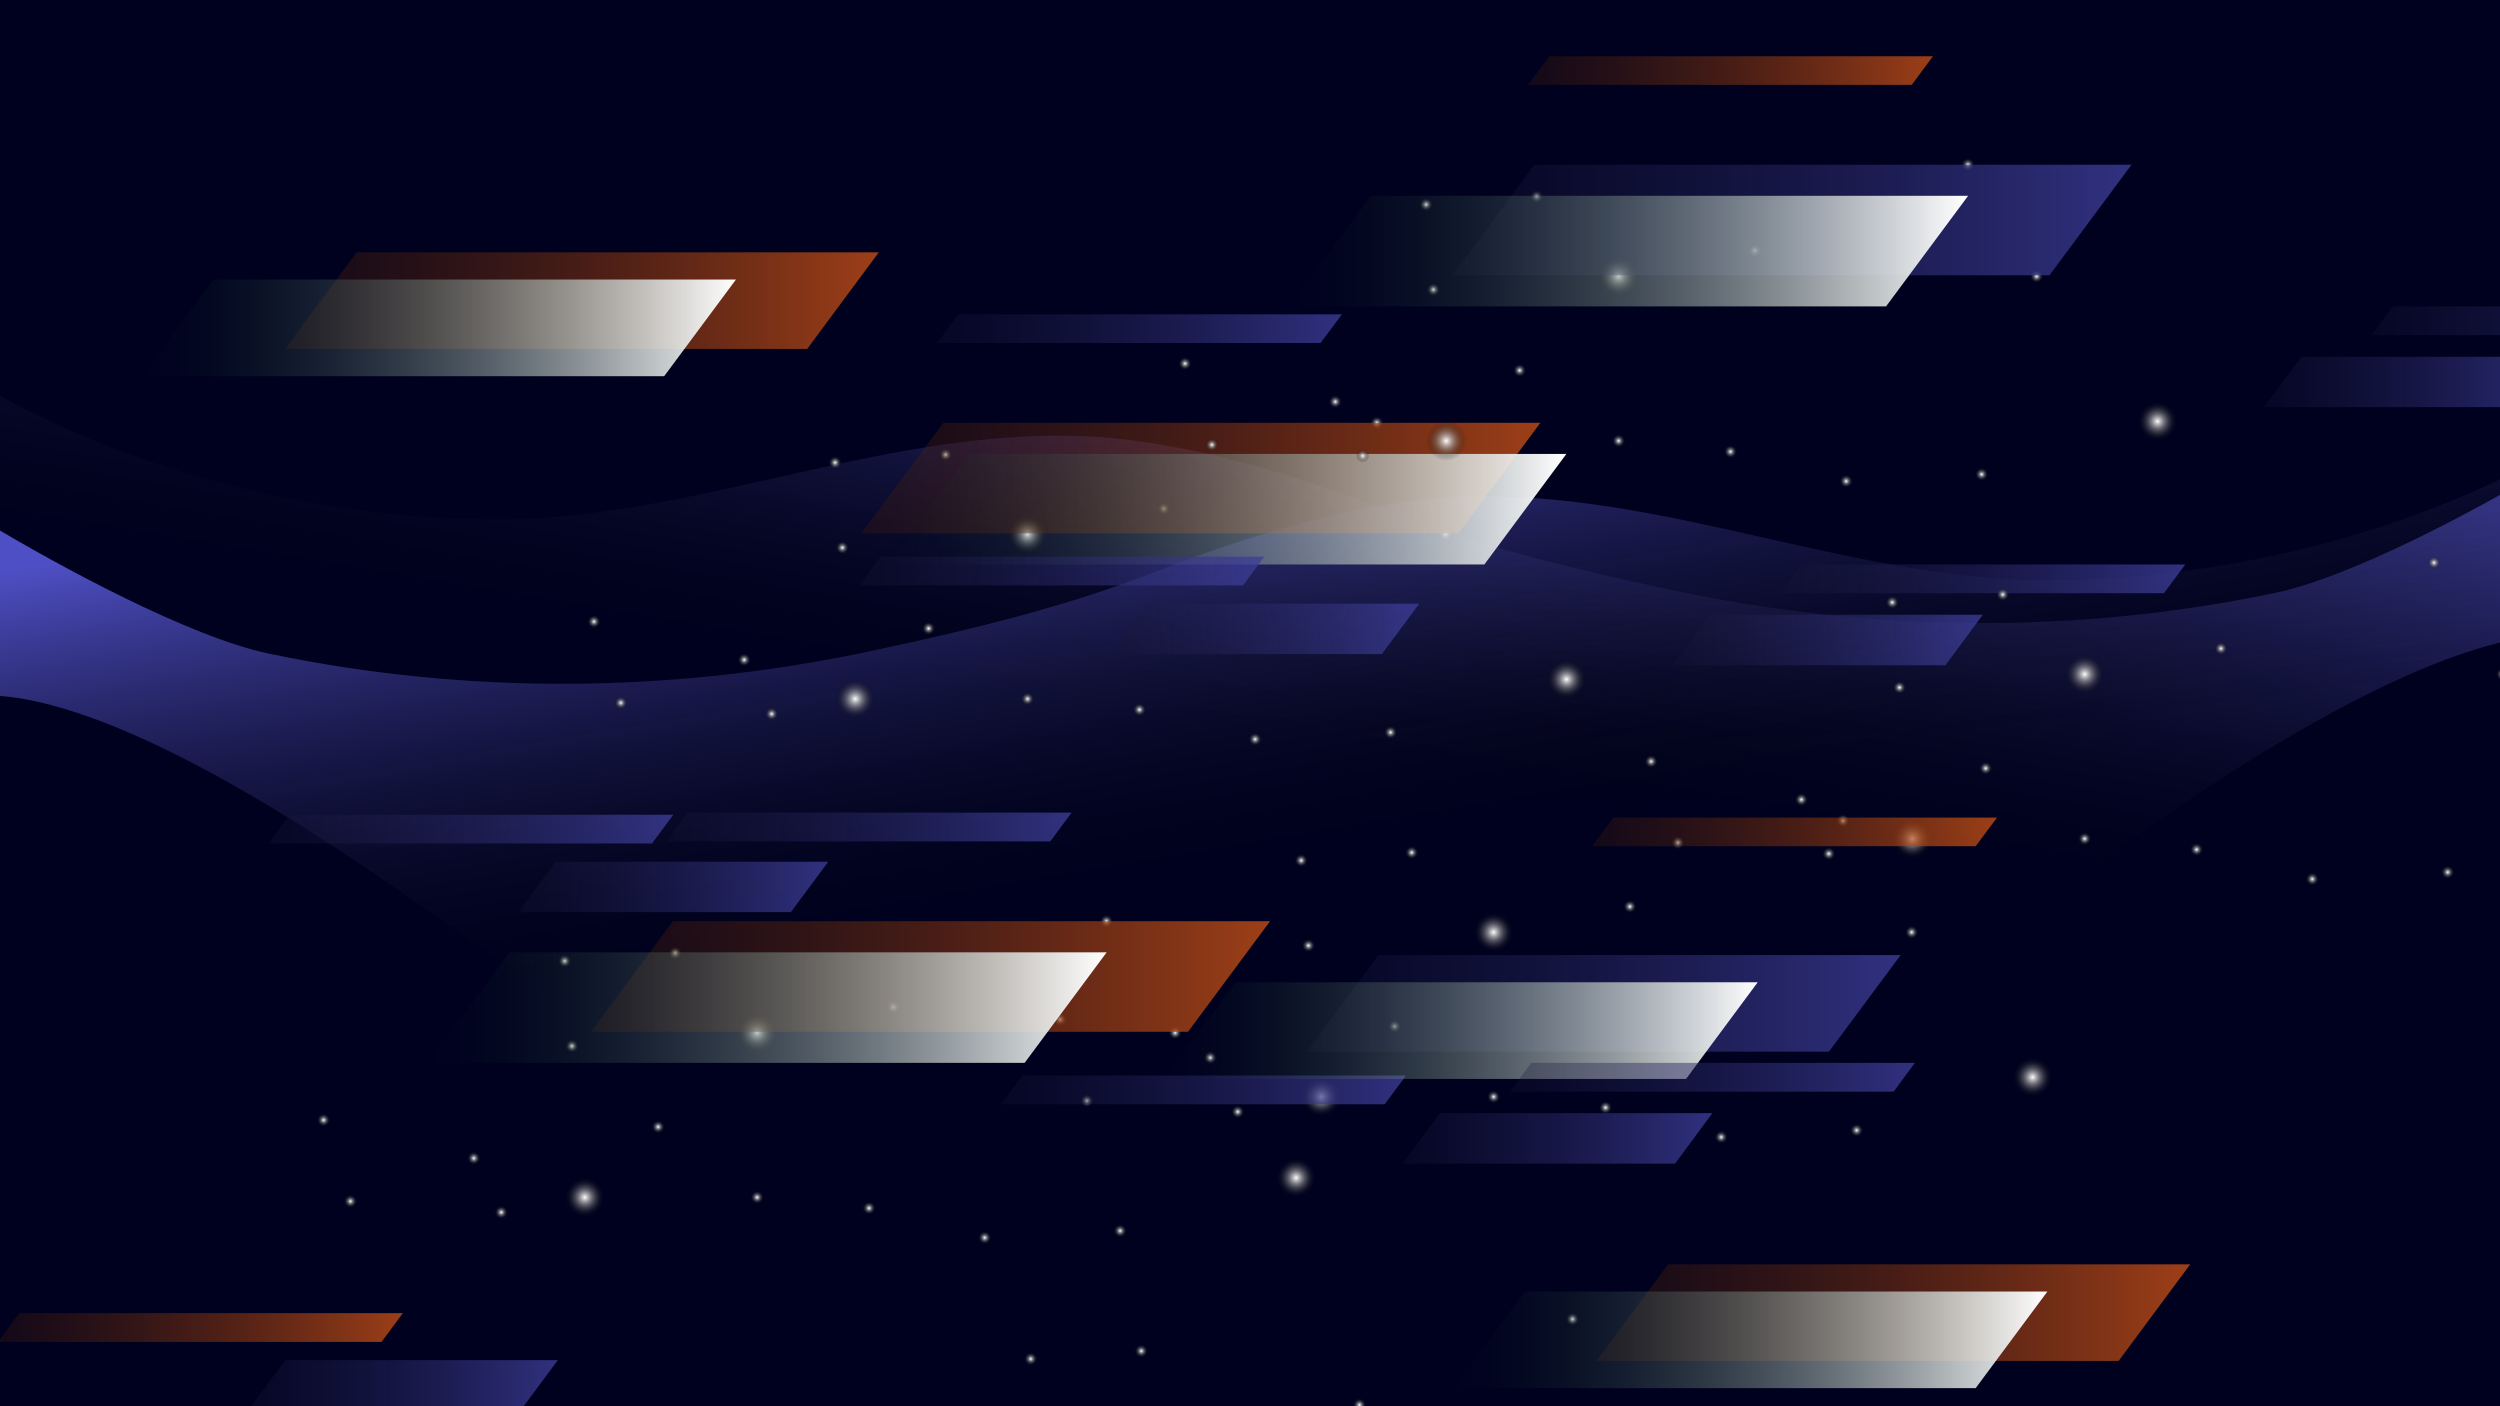 <svg version="1.2" xmlns="http://www.w3.org/2000/svg" viewBox="0 0 1920 1080" width="1920" height="1080">
	<rect x="0" y="0" width="1920" height="1080" fill="#333333" stroke="none"/>
	<title>New Project</title>
	<defs>
		<clipPath clipPathUnits="userSpaceOnUse" id="cp1">
			<path d="m-1.59-101h1923.43v1282.28h-1923.43z"/>
		</clipPath>
		<linearGradient id="g1" x2="1" gradientUnits="userSpaceOnUse" gradientTransform="matrix(65.401,-389.567,1059.63,177.894,856.524,566.22)">
			<stop offset=".005" stop-color="#000000" stop-opacity="0"/>
			<stop offset=".995" stop-color="#4f4fc5" stop-opacity="1"/>
		</linearGradient>
		<linearGradient id="g2" x2="1" gradientUnits="userSpaceOnUse" gradientTransform="matrix(-66.084,-393.634,1104.491,-185.425,1065.278,663.063)">
			<stop offset=".005" stop-color="#000000" stop-opacity="0"/>
			<stop offset=".995" stop-color="#4f4fc5" stop-opacity="1"/>
		</linearGradient>
		<radialGradient id="g3" cx="0" cy="0" r="1" gradientUnits="userSpaceOnUse" gradientTransform="matrix(-15.48,0,0,-15.48,1561.05,827.313)">
			<stop offset="0" stop-color="#ffffff" stop-opacity="1"/>
			<stop offset=".995" stop-color="#000000" stop-opacity="0"/>
		</radialGradient>
		<radialGradient id="g4" cx="0" cy="0" r="1" gradientUnits="userSpaceOnUse" gradientTransform="matrix(-15.48,0,0,-15.48,1147.109,715.975)">
			<stop offset="0" stop-color="#ffffff" stop-opacity="1"/>
			<stop offset=".995" stop-color="#000000" stop-opacity="0"/>
		</radialGradient>
		<radialGradient id="g5" cx="0" cy="0" r="1" gradientUnits="userSpaceOnUse" gradientTransform="matrix(-5.26,0,0,-5.26,1147.109,842.348)">
			<stop offset="0" stop-color="#ffffff" stop-opacity="1"/>
			<stop offset=".995" stop-color="#000000" stop-opacity="0"/>
		</radialGradient>
		<radialGradient id="g6" cx="0" cy="0" r="1" gradientUnits="userSpaceOnUse" gradientTransform="matrix(-5.26,0,0,-5.26,814.135,782.98)">
			<stop offset="0" stop-color="#ffffff" stop-opacity="1"/>
			<stop offset=".995" stop-color="#000000" stop-opacity="0"/>
		</radialGradient>
		<radialGradient id="g7" cx="0" cy="0" r="1" gradientUnits="userSpaceOnUse" gradientTransform="matrix(-5.26,0,0,-5.26,950.603,853.86)">
			<stop offset="0" stop-color="#ffffff" stop-opacity="1"/>
			<stop offset=".995" stop-color="#000000" stop-opacity="0"/>
		</radialGradient>
		<radialGradient id="g8" cx="0" cy="0" r="1" gradientUnits="userSpaceOnUse" gradientTransform="matrix(-5.26,0,0,-5.26,834.756,845.371)">
			<stop offset="0" stop-color="#ffffff" stop-opacity="1"/>
			<stop offset=".995" stop-color="#000000" stop-opacity="0"/>
		</radialGradient>
		<radialGradient id="g9" cx="0" cy="0" r="1" gradientUnits="userSpaceOnUse" gradientTransform="matrix(-5.26,0,0,-5.26,929.525,812.297)">
			<stop offset="0" stop-color="#ffffff" stop-opacity="1"/>
			<stop offset=".995" stop-color="#000000" stop-opacity="0"/>
		</radialGradient>
		<radialGradient id="g10" cx="0" cy="0" r="1" gradientUnits="userSpaceOnUse" gradientTransform="matrix(-5.26,0,0,-5.26,999.308,660.842)">
			<stop offset="0" stop-color="#ffffff" stop-opacity="1"/>
			<stop offset=".995" stop-color="#000000" stop-opacity="0"/>
		</radialGradient>
		<radialGradient id="g11" cx="0" cy="0" r="1" gradientUnits="userSpaceOnUse" gradientTransform="matrix(-5.26,0,0,-5.26,1084.201,654.783)">
			<stop offset="0" stop-color="#ffffff" stop-opacity="1"/>
			<stop offset=".995" stop-color="#000000" stop-opacity="0"/>
		</radialGradient>
		<radialGradient id="g12" cx="0" cy="0" r="1" gradientUnits="userSpaceOnUse" gradientTransform="matrix(-5.26,0,0,-5.26,1004.885,726.195)">
			<stop offset="0" stop-color="#ffffff" stop-opacity="1"/>
			<stop offset=".995" stop-color="#000000" stop-opacity="0"/>
		</radialGradient>
		<radialGradient id="g13" cx="0" cy="0" r="1" gradientUnits="userSpaceOnUse" gradientTransform="matrix(-5.26,0,0,-5.26,1321.899,873.308)">
			<stop offset="0" stop-color="#ffffff" stop-opacity="1"/>
			<stop offset=".995" stop-color="#000000" stop-opacity="0"/>
		</radialGradient>
		<radialGradient id="g14" cx="0" cy="0" r="1" gradientUnits="userSpaceOnUse" gradientTransform="matrix(-5.26,0,0,-5.26,1425.912,868.048)">
			<stop offset="0" stop-color="#ffffff" stop-opacity="1"/>
			<stop offset=".995" stop-color="#000000" stop-opacity="0"/>
		</radialGradient>
		<radialGradient id="g15" cx="0" cy="0" r="1" gradientUnits="userSpaceOnUse" gradientTransform="matrix(-5.26,0,0,-5.26,1233.06,850.631)">
			<stop offset="0" stop-color="#ffffff" stop-opacity="1"/>
			<stop offset=".995" stop-color="#000000" stop-opacity="0"/>
		</radialGradient>
		<radialGradient id="g16" cx="0" cy="0" r="1" gradientUnits="userSpaceOnUse" gradientTransform="matrix(-5.26,0,0,-5.26,1251.767,696.238)">
			<stop offset="0" stop-color="#ffffff" stop-opacity="1"/>
			<stop offset=".995" stop-color="#000000" stop-opacity="0"/>
		</radialGradient>
		<radialGradient id="g17" cx="0" cy="0" r="1" gradientUnits="userSpaceOnUse" gradientTransform="matrix(-5.26,0,0,-5.26,1415.392,630.305)">
			<stop offset="0" stop-color="#ffffff" stop-opacity="1"/>
			<stop offset=".995" stop-color="#000000" stop-opacity="0"/>
		</radialGradient>
		<radialGradient id="g18" cx="0" cy="0" r="1" gradientUnits="userSpaceOnUse" gradientTransform="matrix(-5.26,0,0,-5.26,1071.096,788.24)">
			<stop offset="0" stop-color="#ffffff" stop-opacity="1"/>
			<stop offset=".995" stop-color="#000000" stop-opacity="0"/>
		</radialGradient>
		<radialGradient id="g19" cx="0" cy="0" r="1" gradientUnits="userSpaceOnUse" gradientTransform="matrix(-5.26,0,0,-5.26,1468.141,715.975)">
			<stop offset="0" stop-color="#ffffff" stop-opacity="1"/>
			<stop offset=".995" stop-color="#000000" stop-opacity="0"/>
		</radialGradient>
		<radialGradient id="g20" cx="0" cy="0" r="1" gradientUnits="userSpaceOnUse" gradientTransform="matrix(-15.48,0,0,-15.48,1014.788,842.348)">
			<stop offset="0" stop-color="#ffffff" stop-opacity="1"/>
			<stop offset=".995" stop-color="#000000" stop-opacity="0"/>
		</radialGradient>
		<radialGradient id="g21" cx="0" cy="0" r="1" gradientUnits="userSpaceOnUse" gradientTransform="matrix(-15.48,0,0,-15.48,1203.103,521.738)">
			<stop offset="0" stop-color="#ffffff" stop-opacity="1"/>
			<stop offset=".995" stop-color="#000000" stop-opacity="0"/>
		</radialGradient>
		<radialGradient id="g22" cx="0" cy="0" r="1" gradientUnits="userSpaceOnUse" gradientTransform="matrix(-15.48,0,0,-15.48,789.163,410.4)">
			<stop offset="0" stop-color="#ffffff" stop-opacity="1"/>
			<stop offset=".995" stop-color="#000000" stop-opacity="0"/>
		</radialGradient>
		<radialGradient id="g23" cx="0" cy="0" r="1" gradientUnits="userSpaceOnUse" gradientTransform="matrix(-5.26,0,0,-5.26,789.163,536.773)">
			<stop offset="0" stop-color="#ffffff" stop-opacity="1"/>
			<stop offset=".995" stop-color="#000000" stop-opacity="0"/>
		</radialGradient>
		<radialGradient id="g24" cx="0" cy="0" r="1" gradientUnits="userSpaceOnUse" gradientTransform="matrix(-5.26,0,0,-5.26,456.188,477.405)">
			<stop offset="0" stop-color="#ffffff" stop-opacity="1"/>
			<stop offset=".995" stop-color="#000000" stop-opacity="0"/>
		</radialGradient>
		<radialGradient id="g25" cx="0" cy="0" r="1" gradientUnits="userSpaceOnUse" gradientTransform="matrix(-5.26,0,0,-5.26,592.657,548.285)">
			<stop offset="0" stop-color="#ffffff" stop-opacity="1"/>
			<stop offset=".995" stop-color="#000000" stop-opacity="0"/>
		</radialGradient>
		<radialGradient id="g26" cx="0" cy="0" r="1" gradientUnits="userSpaceOnUse" gradientTransform="matrix(-5.26,0,0,-5.26,476.81,539.796)">
			<stop offset="0" stop-color="#ffffff" stop-opacity="1"/>
			<stop offset=".995" stop-color="#000000" stop-opacity="0"/>
		</radialGradient>
		<radialGradient id="g27" cx="0" cy="0" r="1" gradientUnits="userSpaceOnUse" gradientTransform="matrix(-5.26,0,0,-5.26,571.579,506.723)">
			<stop offset="0" stop-color="#ffffff" stop-opacity="1"/>
			<stop offset=".995" stop-color="#000000" stop-opacity="0"/>
		</radialGradient>
		<radialGradient id="g28" cx="0" cy="0" r="1" gradientUnits="userSpaceOnUse" gradientTransform="matrix(-5.26,0,0,-5.26,641.362,355.267)">
			<stop offset="0" stop-color="#ffffff" stop-opacity="1"/>
			<stop offset=".995" stop-color="#000000" stop-opacity="0"/>
		</radialGradient>
		<radialGradient id="g29" cx="0" cy="0" r="1" gradientUnits="userSpaceOnUse" gradientTransform="matrix(-5.26,0,0,-5.26,726.255,349.208)">
			<stop offset="0" stop-color="#ffffff" stop-opacity="1"/>
			<stop offset=".995" stop-color="#000000" stop-opacity="0"/>
		</radialGradient>
		<radialGradient id="g30" cx="0" cy="0" r="1" gradientUnits="userSpaceOnUse" gradientTransform="matrix(-5.26,0,0,-5.26,646.938,420.62)">
			<stop offset="0" stop-color="#ffffff" stop-opacity="1"/>
			<stop offset=".995" stop-color="#000000" stop-opacity="0"/>
		</radialGradient>
		<radialGradient id="g31" cx="0" cy="0" r="1" gradientUnits="userSpaceOnUse" gradientTransform="matrix(-5.26,0,0,-5.26,963.952,567.733)">
			<stop offset="0" stop-color="#ffffff" stop-opacity="1"/>
			<stop offset=".995" stop-color="#000000" stop-opacity="0"/>
		</radialGradient>
		<radialGradient id="g32" cx="0" cy="0" r="1" gradientUnits="userSpaceOnUse" gradientTransform="matrix(-5.26,0,0,-5.26,1067.966,562.473)">
			<stop offset="0" stop-color="#ffffff" stop-opacity="1"/>
			<stop offset=".995" stop-color="#000000" stop-opacity="0"/>
		</radialGradient>
		<radialGradient id="g33" cx="0" cy="0" r="1" gradientUnits="userSpaceOnUse" gradientTransform="matrix(-5.26,0,0,-5.26,875.114,545.056)">
			<stop offset="0" stop-color="#ffffff" stop-opacity="1"/>
			<stop offset=".995" stop-color="#000000" stop-opacity="0"/>
		</radialGradient>
		<radialGradient id="g34" cx="0" cy="0" r="1" gradientUnits="userSpaceOnUse" gradientTransform="matrix(-5.26,0,0,-5.26,893.82,390.663)">
			<stop offset="0" stop-color="#ffffff" stop-opacity="1"/>
			<stop offset=".995" stop-color="#000000" stop-opacity="0"/>
		</radialGradient>
		<radialGradient id="g35" cx="0" cy="0" r="1" gradientUnits="userSpaceOnUse" gradientTransform="matrix(-5.26,0,0,-5.26,1057.446,324.731)">
			<stop offset="0" stop-color="#ffffff" stop-opacity="1"/>
			<stop offset=".995" stop-color="#000000" stop-opacity="0"/>
		</radialGradient>
		<radialGradient id="g36" cx="0" cy="0" r="1" gradientUnits="userSpaceOnUse" gradientTransform="matrix(-5.26,0,0,-5.26,713.15,482.665)">
			<stop offset="0" stop-color="#ffffff" stop-opacity="1"/>
			<stop offset=".995" stop-color="#000000" stop-opacity="0"/>
		</radialGradient>
		<radialGradient id="g37" cx="0" cy="0" r="1" gradientUnits="userSpaceOnUse" gradientTransform="matrix(-5.26,0,0,-5.26,1110.195,410.4)">
			<stop offset="0" stop-color="#ffffff" stop-opacity="1"/>
			<stop offset=".995" stop-color="#000000" stop-opacity="0"/>
		</radialGradient>
		<radialGradient id="g38" cx="0" cy="0" r="1" gradientUnits="userSpaceOnUse" gradientTransform="matrix(-15.48,0,0,-15.48,656.842,536.773)">
			<stop offset="0" stop-color="#ffffff" stop-opacity="1"/>
			<stop offset=".995" stop-color="#000000" stop-opacity="0"/>
		</radialGradient>
		<linearGradient id="g39" x2="1" gradientUnits="userSpaceOnUse" gradientTransform="matrix(1036.806,0,0,168.703,373.089,324.731)">
			<stop offset=".005" stop-color="#000000" stop-opacity="0"/>
			<stop offset=".995" stop-color="#ff661b" stop-opacity="1"/>
		</linearGradient>
		<linearGradient id="g40" x2="1" gradientUnits="userSpaceOnUse" gradientTransform="matrix(473.15,0,0,76.988,1153.178,472.145)">
			<stop offset=".005" stop-color="#000000" stop-opacity="0"/>
			<stop offset=".995" stop-color="#4f4fc5" stop-opacity="1"/>
		</linearGradient>
		<linearGradient id="g41" x2="1" gradientUnits="userSpaceOnUse" gradientTransform="matrix(473.15,0,0,76.988,266.474,661.769)">
			<stop offset=".005" stop-color="#000000" stop-opacity="0"/>
			<stop offset=".995" stop-color="#4f4fc5" stop-opacity="1"/>
		</linearGradient>
		<linearGradient id="g42" x2="1" gradientUnits="userSpaceOnUse" gradientTransform="matrix(618.292,0,0,43.895,34.086,625.703)">
			<stop offset=".005" stop-color="#000000" stop-opacity="0"/>
			<stop offset=".995" stop-color="#4f4fc5" stop-opacity="1"/>
		</linearGradient>
		<linearGradient id="g43" x2="1" gradientUnits="userSpaceOnUse" gradientTransform="matrix(618.291,0,0,43.895,1195.3,433.49)">
			<stop offset=".005" stop-color="#000000" stop-opacity="0"/>
			<stop offset=".995" stop-color="#4f4fc5" stop-opacity="1"/>
		</linearGradient>
		<linearGradient id="g44" x2="1" gradientUnits="userSpaceOnUse" gradientTransform="matrix(618.291,0,0,43.895,596.759,826.048)">
			<stop offset=".005" stop-color="#000000" stop-opacity="0"/>
			<stop offset=".995" stop-color="#4f4fc5" stop-opacity="1"/>
		</linearGradient>
		<linearGradient id="g45" x2="1" gradientUnits="userSpaceOnUse" gradientTransform="matrix(618.291,0,0,43.895,547.608,241.355)">
			<stop offset=".005" stop-color="#000000" stop-opacity="0"/>
			<stop offset=".995" stop-color="#4f4fc5" stop-opacity="1"/>
		</linearGradient>
		<linearGradient id="g46" x2="1" gradientUnits="userSpaceOnUse" gradientTransform="matrix(-521.538,0,0,-84.862,1202.968,433.49)">
			<stop offset="0" stop-color="#ffffff" stop-opacity="1"/>
			<stop offset="1" stop-color="#002718" stop-opacity="0"/>
		</linearGradient>
		<linearGradient id="g47" x2="1" gradientUnits="userSpaceOnUse" gradientTransform="matrix(906.752,0,0,147.541,751.338,733.512)">
			<stop offset=".005" stop-color="#000000" stop-opacity="0"/>
			<stop offset=".995" stop-color="#4f4fc5" stop-opacity="1"/>
		</linearGradient>
		<linearGradient id="g48" x2="1" gradientUnits="userSpaceOnUse" gradientTransform="matrix(-456.117,0,0,-74.217,1349.937,828.629)">
			<stop offset="0" stop-color="#ffffff" stop-opacity="1"/>
			<stop offset="1" stop-color="#002718" stop-opacity="0"/>
		</linearGradient>
		<radialGradient id="g49" cx="0" cy="0" r="1" gradientUnits="userSpaceOnUse" gradientTransform="matrix(-15.48,0,0,-15.48,1601.038,517.789)">
			<stop offset="0" stop-color="#ffffff" stop-opacity="1"/>
			<stop offset=".995" stop-color="#000000" stop-opacity="0"/>
		</radialGradient>
		<radialGradient id="g50" cx="0" cy="0" r="1" gradientUnits="userSpaceOnUse" gradientTransform="matrix(-5.26,0,0,-5.26,1601.038,644.162)">
			<stop offset="0" stop-color="#ffffff" stop-opacity="1"/>
			<stop offset=".995" stop-color="#000000" stop-opacity="0"/>
		</radialGradient>
		<radialGradient id="g51" cx="0" cy="0" r="1" gradientUnits="userSpaceOnUse" gradientTransform="matrix(-5.26,0,0,-5.26,1268.063,584.794)">
			<stop offset="0" stop-color="#ffffff" stop-opacity="1"/>
			<stop offset=".995" stop-color="#000000" stop-opacity="0"/>
		</radialGradient>
		<radialGradient id="g52" cx="0" cy="0" r="1" gradientUnits="userSpaceOnUse" gradientTransform="matrix(-5.26,0,0,-5.26,1404.532,655.673)">
			<stop offset="0" stop-color="#ffffff" stop-opacity="1"/>
			<stop offset=".995" stop-color="#000000" stop-opacity="0"/>
		</radialGradient>
		<radialGradient id="g53" cx="0" cy="0" r="1" gradientUnits="userSpaceOnUse" gradientTransform="matrix(-5.26,0,0,-5.26,1288.684,647.184)">
			<stop offset="0" stop-color="#ffffff" stop-opacity="1"/>
			<stop offset=".995" stop-color="#000000" stop-opacity="0"/>
		</radialGradient>
		<radialGradient id="g54" cx="0" cy="0" r="1" gradientUnits="userSpaceOnUse" gradientTransform="matrix(-5.26,0,0,-5.26,1383.454,614.111)">
			<stop offset="0" stop-color="#ffffff" stop-opacity="1"/>
			<stop offset=".995" stop-color="#000000" stop-opacity="0"/>
		</radialGradient>
		<radialGradient id="g55" cx="0" cy="0" r="1" gradientUnits="userSpaceOnUse" gradientTransform="matrix(-5.26,0,0,-5.26,1453.237,462.656)">
			<stop offset="0" stop-color="#ffffff" stop-opacity="1"/>
			<stop offset=".995" stop-color="#000000" stop-opacity="0"/>
		</radialGradient>
		<radialGradient id="g56" cx="0" cy="0" r="1" gradientUnits="userSpaceOnUse" gradientTransform="matrix(-5.26,0,0,-5.26,1538.13,456.596)">
			<stop offset="0" stop-color="#ffffff" stop-opacity="1"/>
			<stop offset=".995" stop-color="#000000" stop-opacity="0"/>
		</radialGradient>
		<radialGradient id="g57" cx="0" cy="0" r="1" gradientUnits="userSpaceOnUse" gradientTransform="matrix(-5.26,0,0,-5.26,1458.813,528.009)">
			<stop offset="0" stop-color="#ffffff" stop-opacity="1"/>
			<stop offset=".995" stop-color="#000000" stop-opacity="0"/>
		</radialGradient>
		<radialGradient id="g58" cx="0" cy="0" r="1" gradientUnits="userSpaceOnUse" gradientTransform="matrix(-5.26,0,0,-5.26,1775.827,675.122)">
			<stop offset="0" stop-color="#ffffff" stop-opacity="1"/>
			<stop offset=".995" stop-color="#000000" stop-opacity="0"/>
		</radialGradient>
		<radialGradient id="g59" cx="0" cy="0" r="1" gradientUnits="userSpaceOnUse" gradientTransform="matrix(-5.26,0,0,-5.26,1879.841,669.861)">
			<stop offset="0" stop-color="#ffffff" stop-opacity="1"/>
			<stop offset=".995" stop-color="#000000" stop-opacity="0"/>
		</radialGradient>
		<radialGradient id="g60" cx="0" cy="0" r="1" gradientUnits="userSpaceOnUse" gradientTransform="matrix(-5.26,0,0,-5.26,1686.989,652.445)">
			<stop offset="0" stop-color="#ffffff" stop-opacity="1"/>
			<stop offset=".995" stop-color="#000000" stop-opacity="0"/>
		</radialGradient>
		<radialGradient id="g61" cx="0" cy="0" r="1" gradientUnits="userSpaceOnUse" gradientTransform="matrix(-5.26,0,0,-5.26,1705.695,498.051)">
			<stop offset="0" stop-color="#ffffff" stop-opacity="1"/>
			<stop offset=".995" stop-color="#000000" stop-opacity="0"/>
		</radialGradient>
		<radialGradient id="g62" cx="0" cy="0" r="1" gradientUnits="userSpaceOnUse" gradientTransform="matrix(-5.26,0,0,-5.26,1869.32,432.119)">
			<stop offset="0" stop-color="#ffffff" stop-opacity="1"/>
			<stop offset=".995" stop-color="#000000" stop-opacity="0"/>
		</radialGradient>
		<radialGradient id="g63" cx="0" cy="0" r="1" gradientUnits="userSpaceOnUse" gradientTransform="matrix(-5.26,0,0,-5.26,1525.025,590.054)">
			<stop offset="0" stop-color="#ffffff" stop-opacity="1"/>
			<stop offset=".995" stop-color="#000000" stop-opacity="0"/>
		</radialGradient>
		<radialGradient id="g64" cx="0" cy="0" r="1" gradientUnits="userSpaceOnUse" gradientTransform="matrix(-5.26,0,0,-5.26,1922.069,517.789)">
			<stop offset="0" stop-color="#ffffff" stop-opacity="1"/>
			<stop offset=".995" stop-color="#000000" stop-opacity="0"/>
		</radialGradient>
		<radialGradient id="g65" cx="0" cy="0" r="1" gradientUnits="userSpaceOnUse" gradientTransform="matrix(-15.48,0,0,-15.48,1468.717,644.162)">
			<stop offset="0" stop-color="#ffffff" stop-opacity="1"/>
			<stop offset=".995" stop-color="#000000" stop-opacity="0"/>
		</radialGradient>
		<radialGradient id="g66" cx="0" cy="0" r="1" gradientUnits="userSpaceOnUse" gradientTransform="matrix(-15.48,0,0,-15.48,1657.032,323.552)">
			<stop offset="0" stop-color="#ffffff" stop-opacity="1"/>
			<stop offset=".995" stop-color="#000000" stop-opacity="0"/>
		</radialGradient>
		<radialGradient id="g67" cx="0" cy="0" r="1" gradientUnits="userSpaceOnUse" gradientTransform="matrix(-15.48,0,0,-15.48,1243.092,212.214)">
			<stop offset="0" stop-color="#ffffff" stop-opacity="1"/>
			<stop offset=".995" stop-color="#000000" stop-opacity="0"/>
		</radialGradient>
		<radialGradient id="g68" cx="0" cy="0" r="1" gradientUnits="userSpaceOnUse" gradientTransform="matrix(-5.26,0,0,-5.26,1243.092,338.587)">
			<stop offset="0" stop-color="#ffffff" stop-opacity="1"/>
			<stop offset=".995" stop-color="#000000" stop-opacity="0"/>
		</radialGradient>
		<radialGradient id="g69" cx="0" cy="0" r="1" gradientUnits="userSpaceOnUse" gradientTransform="matrix(-5.26,0,0,-5.26,910.117,279.219)">
			<stop offset="0" stop-color="#ffffff" stop-opacity="1"/>
			<stop offset=".995" stop-color="#000000" stop-opacity="0"/>
		</radialGradient>
		<radialGradient id="g70" cx="0" cy="0" r="1" gradientUnits="userSpaceOnUse" gradientTransform="matrix(-5.26,0,0,-5.26,1046.585,350.099)">
			<stop offset="0" stop-color="#ffffff" stop-opacity="1"/>
			<stop offset=".995" stop-color="#000000" stop-opacity="0"/>
		</radialGradient>
		<radialGradient id="g71" cx="0" cy="0" r="1" gradientUnits="userSpaceOnUse" gradientTransform="matrix(-5.26,0,0,-5.26,930.738,341.61)">
			<stop offset="0" stop-color="#ffffff" stop-opacity="1"/>
			<stop offset=".995" stop-color="#000000" stop-opacity="0"/>
		</radialGradient>
		<radialGradient id="g72" cx="0" cy="0" r="1" gradientUnits="userSpaceOnUse" gradientTransform="matrix(-5.26,0,0,-5.26,1025.508,308.536)">
			<stop offset="0" stop-color="#ffffff" stop-opacity="1"/>
			<stop offset=".995" stop-color="#000000" stop-opacity="0"/>
		</radialGradient>
		<radialGradient id="g73" cx="0" cy="0" r="1" gradientUnits="userSpaceOnUse" gradientTransform="matrix(-5.26,0,0,-5.26,1095.291,157.081)">
			<stop offset="0" stop-color="#ffffff" stop-opacity="1"/>
			<stop offset=".995" stop-color="#000000" stop-opacity="0"/>
		</radialGradient>
		<radialGradient id="g74" cx="0" cy="0" r="1" gradientUnits="userSpaceOnUse" gradientTransform="matrix(-5.26,0,0,-5.26,1180.184,151.021)">
			<stop offset="0" stop-color="#ffffff" stop-opacity="1"/>
			<stop offset=".995" stop-color="#000000" stop-opacity="0"/>
		</radialGradient>
		<radialGradient id="g75" cx="0" cy="0" r="1" gradientUnits="userSpaceOnUse" gradientTransform="matrix(-5.26,0,0,-5.26,1100.867,222.434)">
			<stop offset="0" stop-color="#ffffff" stop-opacity="1"/>
			<stop offset=".995" stop-color="#000000" stop-opacity="0"/>
		</radialGradient>
		<radialGradient id="g76" cx="0" cy="0" r="1" gradientUnits="userSpaceOnUse" gradientTransform="matrix(-5.26,0,0,-5.26,1417.881,369.547)">
			<stop offset="0" stop-color="#ffffff" stop-opacity="1"/>
			<stop offset=".995" stop-color="#000000" stop-opacity="0"/>
		</radialGradient>
		<radialGradient id="g77" cx="0" cy="0" r="1" gradientUnits="userSpaceOnUse" gradientTransform="matrix(-5.26,0,0,-5.26,1521.895,364.287)">
			<stop offset="0" stop-color="#ffffff" stop-opacity="1"/>
			<stop offset=".995" stop-color="#000000" stop-opacity="0"/>
		</radialGradient>
		<radialGradient id="g78" cx="0" cy="0" r="1" gradientUnits="userSpaceOnUse" gradientTransform="matrix(-5.26,0,0,-5.26,1329.042,346.87)">
			<stop offset="0" stop-color="#ffffff" stop-opacity="1"/>
			<stop offset=".995" stop-color="#000000" stop-opacity="0"/>
		</radialGradient>
		<radialGradient id="g79" cx="0" cy="0" r="1" gradientUnits="userSpaceOnUse" gradientTransform="matrix(-5.26,0,0,-5.26,1347.749,192.477)">
			<stop offset="0" stop-color="#ffffff" stop-opacity="1"/>
			<stop offset=".995" stop-color="#000000" stop-opacity="0"/>
		</radialGradient>
		<radialGradient id="g80" cx="0" cy="0" r="1" gradientUnits="userSpaceOnUse" gradientTransform="matrix(-5.26,0,0,-5.26,1511.374,126.544)">
			<stop offset="0" stop-color="#ffffff" stop-opacity="1"/>
			<stop offset=".995" stop-color="#000000" stop-opacity="0"/>
		</radialGradient>
		<radialGradient id="g81" cx="0" cy="0" r="1" gradientUnits="userSpaceOnUse" gradientTransform="matrix(-5.26,0,0,-5.26,1167.078,284.479)">
			<stop offset="0" stop-color="#ffffff" stop-opacity="1"/>
			<stop offset=".995" stop-color="#000000" stop-opacity="0"/>
		</radialGradient>
		<radialGradient id="g82" cx="0" cy="0" r="1" gradientUnits="userSpaceOnUse" gradientTransform="matrix(-5.26,0,0,-5.26,1564.123,212.214)">
			<stop offset="0" stop-color="#ffffff" stop-opacity="1"/>
			<stop offset=".995" stop-color="#000000" stop-opacity="0"/>
		</radialGradient>
		<radialGradient id="g83" cx="0" cy="0" r="1" gradientUnits="userSpaceOnUse" gradientTransform="matrix(-15.48,0,0,-15.48,1110.771,338.587)">
			<stop offset="0" stop-color="#ffffff" stop-opacity="1"/>
			<stop offset=".995" stop-color="#000000" stop-opacity="0"/>
		</radialGradient>
		<linearGradient id="g84" x2="1" gradientUnits="userSpaceOnUse" gradientTransform="matrix(1036.806,0,0,168.703,827.018,126.544)">
			<stop offset=".005" stop-color="#000000" stop-opacity="0"/>
			<stop offset=".995" stop-color="#4f4fc5" stop-opacity="1"/>
		</linearGradient>
		<linearGradient id="g85" x2="1" gradientUnits="userSpaceOnUse" gradientTransform="matrix(473.149,0,0,95.942,1607.107,273.959)">
			<stop offset=".005" stop-color="#000000" stop-opacity="0"/>
			<stop offset=".995" stop-color="#4f4fc5" stop-opacity="1"/>
		</linearGradient>
		<linearGradient id="g86" x2="1" gradientUnits="userSpaceOnUse" gradientTransform="matrix(473.15,0,0,76.988,720.402,463.582)">
			<stop offset=".005" stop-color="#000000" stop-opacity="0"/>
			<stop offset=".995" stop-color="#4f4fc5" stop-opacity="1"/>
		</linearGradient>
		<linearGradient id="g87" x2="1" gradientUnits="userSpaceOnUse" gradientTransform="matrix(618.292,0,0,43.895,488.014,427.516)">
			<stop offset=".005" stop-color="#000000" stop-opacity="0"/>
			<stop offset=".995" stop-color="#4f4fc5" stop-opacity="1"/>
		</linearGradient>
		<linearGradient id="g88" x2="1" gradientUnits="userSpaceOnUse" gradientTransform="matrix(618.291,0,0,125.839,1649.229,235.304)">
			<stop offset=".005" stop-color="#000000" stop-opacity="0"/>
			<stop offset=".995" stop-color="#4f4fc5" stop-opacity="1"/>
		</linearGradient>
		<linearGradient id="g89" x2="1" gradientUnits="userSpaceOnUse" gradientTransform="matrix(618.291,0,0,43.895,1050.688,627.861)">
			<stop offset=".005" stop-color="#000000" stop-opacity="0"/>
			<stop offset=".995" stop-color="#ff661b" stop-opacity="1"/>
		</linearGradient>
		<linearGradient id="g90" x2="1" gradientUnits="userSpaceOnUse" gradientTransform="matrix(618.291,0,0,43.895,1001.537,43.169)">
			<stop offset=".005" stop-color="#000000" stop-opacity="0"/>
			<stop offset=".995" stop-color="#ff661b" stop-opacity="1"/>
		</linearGradient>
		<linearGradient id="g91" x2="1" gradientUnits="userSpaceOnUse" gradientTransform="matrix(-521.538,0,0,-84.861,1511.474,235.304)">
			<stop offset="0" stop-color="#ffffff" stop-opacity="1"/>
			<stop offset="1" stop-color="#002718" stop-opacity="0"/>
		</linearGradient>
		<linearGradient id="g92" x2="1" gradientUnits="userSpaceOnUse" gradientTransform="matrix(906.752,0,0,147.542,-33.42,193.797)">
			<stop offset=".005" stop-color="#000000" stop-opacity="0"/>
			<stop offset=".995" stop-color="#ff661b" stop-opacity="1"/>
		</linearGradient>
		<linearGradient id="g93" x2="1" gradientUnits="userSpaceOnUse" gradientTransform="matrix(-456.117,0,0,-74.217,565.18,288.914)">
			<stop offset="0" stop-color="#ffffff" stop-opacity="1"/>
			<stop offset="1" stop-color="#002718" stop-opacity="0"/>
		</linearGradient>
		<radialGradient id="g94" cx="0" cy="0" r="1" gradientUnits="userSpaceOnUse" gradientTransform="matrix(-15.48,0,0,-15.48,939.438,1098.767)">
			<stop offset="0" stop-color="#ffffff" stop-opacity="1"/>
			<stop offset=".995" stop-color="#000000" stop-opacity="0"/>
		</radialGradient>
		<radialGradient id="g95" cx="0" cy="0" r="1" gradientUnits="userSpaceOnUse" gradientTransform="matrix(-5.26,0,0,-5.26,606.463,1165.771)">
			<stop offset="0" stop-color="#ffffff" stop-opacity="1"/>
			<stop offset=".995" stop-color="#000000" stop-opacity="0"/>
		</radialGradient>
		<radialGradient id="g96" cx="0" cy="0" r="1" gradientUnits="userSpaceOnUse" gradientTransform="matrix(-5.26,0,0,-5.26,791.637,1043.633)">
			<stop offset="0" stop-color="#ffffff" stop-opacity="1"/>
			<stop offset=".995" stop-color="#000000" stop-opacity="0"/>
		</radialGradient>
		<radialGradient id="g97" cx="0" cy="0" r="1" gradientUnits="userSpaceOnUse" gradientTransform="matrix(-5.26,0,0,-5.26,876.53,1037.574)">
			<stop offset="0" stop-color="#ffffff" stop-opacity="1"/>
			<stop offset=".995" stop-color="#000000" stop-opacity="0"/>
		</radialGradient>
		<radialGradient id="g98" cx="0" cy="0" r="1" gradientUnits="userSpaceOnUse" gradientTransform="matrix(-5.26,0,0,-5.26,797.213,1108.986)">
			<stop offset="0" stop-color="#ffffff" stop-opacity="1"/>
			<stop offset=".995" stop-color="#000000" stop-opacity="0"/>
		</radialGradient>
		<radialGradient id="g99" cx="0" cy="0" r="1" gradientUnits="userSpaceOnUse" gradientTransform="matrix(-5.26,0,0,-5.26,1044.095,1079.029)">
			<stop offset="0" stop-color="#ffffff" stop-opacity="1"/>
			<stop offset=".995" stop-color="#000000" stop-opacity="0"/>
		</radialGradient>
		<radialGradient id="g100" cx="0" cy="0" r="1" gradientUnits="userSpaceOnUse" gradientTransform="matrix(-5.26,0,0,-5.26,1207.721,1013.097)">
			<stop offset="0" stop-color="#ffffff" stop-opacity="1"/>
			<stop offset=".995" stop-color="#000000" stop-opacity="0"/>
		</radialGradient>
		<radialGradient id="g101" cx="0" cy="0" r="1" gradientUnits="userSpaceOnUse" gradientTransform="matrix(-5.26,0,0,-5.26,863.425,1171.031)">
			<stop offset="0" stop-color="#ffffff" stop-opacity="1"/>
			<stop offset=".995" stop-color="#000000" stop-opacity="0"/>
		</radialGradient>
		<radialGradient id="g102" cx="0" cy="0" r="1" gradientUnits="userSpaceOnUse" gradientTransform="matrix(-5.26,0,0,-5.26,1260.469,1098.767)">
			<stop offset="0" stop-color="#ffffff" stop-opacity="1"/>
			<stop offset=".995" stop-color="#000000" stop-opacity="0"/>
		</radialGradient>
		<radialGradient id="g103" cx="0" cy="0" r="1" gradientUnits="userSpaceOnUse" gradientTransform="matrix(-15.48,0,0,-15.48,995.432,904.53)">
			<stop offset="0" stop-color="#ffffff" stop-opacity="1"/>
			<stop offset=".995" stop-color="#000000" stop-opacity="0"/>
		</radialGradient>
		<radialGradient id="g104" cx="0" cy="0" r="1" gradientUnits="userSpaceOnUse" gradientTransform="matrix(-15.48,0,0,-15.48,581.492,793.192)">
			<stop offset="0" stop-color="#ffffff" stop-opacity="1"/>
			<stop offset=".995" stop-color="#000000" stop-opacity="0"/>
		</radialGradient>
		<radialGradient id="g105" cx="0" cy="0" r="1" gradientUnits="userSpaceOnUse" gradientTransform="matrix(-5.26,0,0,-5.26,581.492,919.565)">
			<stop offset="0" stop-color="#ffffff" stop-opacity="1"/>
			<stop offset=".995" stop-color="#000000" stop-opacity="0"/>
		</radialGradient>
		<radialGradient id="g106" cx="0" cy="0" r="1" gradientUnits="userSpaceOnUse" gradientTransform="matrix(-5.26,0,0,-5.26,248.517,860.197)">
			<stop offset="0" stop-color="#ffffff" stop-opacity="1"/>
			<stop offset=".995" stop-color="#000000" stop-opacity="0"/>
		</radialGradient>
		<radialGradient id="g107" cx="0" cy="0" r="1" gradientUnits="userSpaceOnUse" gradientTransform="matrix(-5.26,0,0,-5.26,384.986,931.076)">
			<stop offset="0" stop-color="#ffffff" stop-opacity="1"/>
			<stop offset=".995" stop-color="#000000" stop-opacity="0"/>
		</radialGradient>
		<radialGradient id="g108" cx="0" cy="0" r="1" gradientUnits="userSpaceOnUse" gradientTransform="matrix(-5.26,0,0,-5.26,269.139,922.587)">
			<stop offset="0" stop-color="#ffffff" stop-opacity="1"/>
			<stop offset=".995" stop-color="#000000" stop-opacity="0"/>
		</radialGradient>
		<radialGradient id="g109" cx="0" cy="0" r="1" gradientUnits="userSpaceOnUse" gradientTransform="matrix(-5.26,0,0,-5.26,363.908,889.514)">
			<stop offset="0" stop-color="#ffffff" stop-opacity="1"/>
			<stop offset=".995" stop-color="#000000" stop-opacity="0"/>
		</radialGradient>
		<radialGradient id="g110" cx="0" cy="0" r="1" gradientUnits="userSpaceOnUse" gradientTransform="matrix(-5.26,0,0,-5.26,433.691,738.059)">
			<stop offset="0" stop-color="#ffffff" stop-opacity="1"/>
			<stop offset=".995" stop-color="#000000" stop-opacity="0"/>
		</radialGradient>
		<radialGradient id="g111" cx="0" cy="0" r="1" gradientUnits="userSpaceOnUse" gradientTransform="matrix(-5.26,0,0,-5.26,518.584,731.999)">
			<stop offset="0" stop-color="#ffffff" stop-opacity="1"/>
			<stop offset=".995" stop-color="#000000" stop-opacity="0"/>
		</radialGradient>
		<radialGradient id="g112" cx="0" cy="0" r="1" gradientUnits="userSpaceOnUse" gradientTransform="matrix(-5.26,0,0,-5.26,439.267,803.412)">
			<stop offset="0" stop-color="#ffffff" stop-opacity="1"/>
			<stop offset=".995" stop-color="#000000" stop-opacity="0"/>
		</radialGradient>
		<radialGradient id="g113" cx="0" cy="0" r="1" gradientUnits="userSpaceOnUse" gradientTransform="matrix(-5.26,0,0,-5.26,756.281,950.525)">
			<stop offset="0" stop-color="#ffffff" stop-opacity="1"/>
			<stop offset=".995" stop-color="#000000" stop-opacity="0"/>
		</radialGradient>
		<radialGradient id="g114" cx="0" cy="0" r="1" gradientUnits="userSpaceOnUse" gradientTransform="matrix(-5.26,0,0,-5.26,860.295,945.264)">
			<stop offset="0" stop-color="#ffffff" stop-opacity="1"/>
			<stop offset=".995" stop-color="#000000" stop-opacity="0"/>
		</radialGradient>
		<radialGradient id="g115" cx="0" cy="0" r="1" gradientUnits="userSpaceOnUse" gradientTransform="matrix(-5.26,0,0,-5.26,667.443,927.848)">
			<stop offset="0" stop-color="#ffffff" stop-opacity="1"/>
			<stop offset=".995" stop-color="#000000" stop-opacity="0"/>
		</radialGradient>
		<radialGradient id="g116" cx="0" cy="0" r="1" gradientUnits="userSpaceOnUse" gradientTransform="matrix(-5.26,0,0,-5.26,686.149,773.454)">
			<stop offset="0" stop-color="#ffffff" stop-opacity="1"/>
			<stop offset=".995" stop-color="#000000" stop-opacity="0"/>
		</radialGradient>
		<radialGradient id="g117" cx="0" cy="0" r="1" gradientUnits="userSpaceOnUse" gradientTransform="matrix(-5.26,0,0,-5.26,849.775,707.522)">
			<stop offset="0" stop-color="#ffffff" stop-opacity="1"/>
			<stop offset=".995" stop-color="#000000" stop-opacity="0"/>
		</radialGradient>
		<radialGradient id="g118" cx="0" cy="0" r="1" gradientUnits="userSpaceOnUse" gradientTransform="matrix(-5.26,0,0,-5.26,505.479,865.457)">
			<stop offset="0" stop-color="#ffffff" stop-opacity="1"/>
			<stop offset=".995" stop-color="#000000" stop-opacity="0"/>
		</radialGradient>
		<radialGradient id="g119" cx="0" cy="0" r="1" gradientUnits="userSpaceOnUse" gradientTransform="matrix(-5.26,0,0,-5.26,902.524,793.192)">
			<stop offset="0" stop-color="#ffffff" stop-opacity="1"/>
			<stop offset=".995" stop-color="#000000" stop-opacity="0"/>
		</radialGradient>
		<radialGradient id="g120" cx="0" cy="0" r="1" gradientUnits="userSpaceOnUse" gradientTransform="matrix(-15.48,0,0,-15.48,449.171,919.565)">
			<stop offset="0" stop-color="#ffffff" stop-opacity="1"/>
			<stop offset=".995" stop-color="#000000" stop-opacity="0"/>
		</radialGradient>
		<linearGradient id="g121" x2="1" gradientUnits="userSpaceOnUse" gradientTransform="matrix(1036.806,0,0,168.703,165.418,707.522)">
			<stop offset=".005" stop-color="#000000" stop-opacity="0"/>
			<stop offset=".995" stop-color="#ff661b" stop-opacity="1"/>
		</linearGradient>
		<linearGradient id="g122" x2="1" gradientUnits="userSpaceOnUse" gradientTransform="matrix(473.15,0,0,76.988,945.507,854.936)">
			<stop offset=".005" stop-color="#000000" stop-opacity="0"/>
			<stop offset=".995" stop-color="#4f4fc5" stop-opacity="1"/>
		</linearGradient>
		<linearGradient id="g123" x2="1" gradientUnits="userSpaceOnUse" gradientTransform="matrix(473.15,0,0,76.988,58.803,1044.56)">
			<stop offset=".005" stop-color="#000000" stop-opacity="0"/>
			<stop offset=".995" stop-color="#4f4fc5" stop-opacity="1"/>
		</linearGradient>
		<linearGradient id="g124" x2="1" gradientUnits="userSpaceOnUse" gradientTransform="matrix(618.291,0,0,43.895,-173.585,1008.494)">
			<stop offset=".005" stop-color="#000000" stop-opacity="0"/>
			<stop offset=".995" stop-color="#ff661b" stop-opacity="1"/>
		</linearGradient>
		<linearGradient id="g125" x2="1" gradientUnits="userSpaceOnUse" gradientTransform="matrix(618.292,0,0,43.895,987.629,816.281)">
			<stop offset=".005" stop-color="#000000" stop-opacity="0"/>
			<stop offset=".995" stop-color="#4f4fc5" stop-opacity="1"/>
		</linearGradient>
		<linearGradient id="g126" x2="1" gradientUnits="userSpaceOnUse" gradientTransform="matrix(618.291,0,0,43.895,339.937,624.146)">
			<stop offset=".005" stop-color="#000000" stop-opacity="0"/>
			<stop offset=".995" stop-color="#4f4fc5" stop-opacity="1"/>
		</linearGradient>
		<linearGradient id="g127" x2="1" gradientUnits="userSpaceOnUse" gradientTransform="matrix(-521.538,0,0,-84.861,849.874,816.281)">
			<stop offset="0" stop-color="#ffffff" stop-opacity="1"/>
			<stop offset="1" stop-color="#002718" stop-opacity="0"/>
		</linearGradient>
		<linearGradient id="g128" x2="1" gradientUnits="userSpaceOnUse" gradientTransform="matrix(906.751,0,0,147.541,973.766,970.997)">
			<stop offset=".005" stop-color="#000000" stop-opacity="0"/>
			<stop offset=".995" stop-color="#ff661b" stop-opacity="1"/>
		</linearGradient>
		<linearGradient id="g129" x2="1" gradientUnits="userSpaceOnUse" gradientTransform="matrix(-456.117,0,0,-74.217,1572.365,1066.114)">
			<stop offset="0" stop-color="#ffffff" stop-opacity="1"/>
			<stop offset="1" stop-color="#002718" stop-opacity="0"/>
		</linearGradient>
	</defs>
	<style>
		.s0 { fill: #00011f } 
		.s1 { mix-blend-mode: screen;fill: url(#g1) } 
		.s2 { mix-blend-mode: screen;fill: url(#g2) } 
		.s3 { mix-blend-mode: color-dodge;fill: url(#g3) } 
		.s4 { mix-blend-mode: color-dodge;fill: url(#g4) } 
		.s5 { mix-blend-mode: color-dodge;fill: url(#g5) } 
		.s6 { mix-blend-mode: color-dodge;fill: url(#g6) } 
		.s7 { mix-blend-mode: color-dodge;fill: url(#g7) } 
		.s8 { mix-blend-mode: color-dodge;fill: url(#g8) } 
		.s9 { mix-blend-mode: color-dodge;fill: url(#g9) } 
		.s10 { mix-blend-mode: color-dodge;fill: url(#g10) } 
		.s11 { mix-blend-mode: color-dodge;fill: url(#g11) } 
		.s12 { mix-blend-mode: color-dodge;fill: url(#g12) } 
		.s13 { mix-blend-mode: color-dodge;fill: url(#g13) } 
		.s14 { mix-blend-mode: color-dodge;fill: url(#g14) } 
		.s15 { mix-blend-mode: color-dodge;fill: url(#g15) } 
		.s16 { mix-blend-mode: color-dodge;fill: url(#g16) } 
		.s17 { mix-blend-mode: color-dodge;fill: url(#g17) } 
		.s18 { mix-blend-mode: color-dodge;fill: url(#g18) } 
		.s19 { mix-blend-mode: color-dodge;fill: url(#g19) } 
		.s20 { mix-blend-mode: color-dodge;fill: url(#g20) } 
		.s21 { mix-blend-mode: color-dodge;fill: url(#g21) } 
		.s22 { mix-blend-mode: color-dodge;fill: url(#g22) } 
		.s23 { mix-blend-mode: color-dodge;fill: url(#g23) } 
		.s24 { mix-blend-mode: color-dodge;fill: url(#g24) } 
		.s25 { mix-blend-mode: color-dodge;fill: url(#g25) } 
		.s26 { mix-blend-mode: color-dodge;fill: url(#g26) } 
		.s27 { mix-blend-mode: color-dodge;fill: url(#g27) } 
		.s28 { mix-blend-mode: color-dodge;fill: url(#g28) } 
		.s29 { mix-blend-mode: color-dodge;fill: url(#g29) } 
		.s30 { mix-blend-mode: color-dodge;fill: url(#g30) } 
		.s31 { mix-blend-mode: color-dodge;fill: url(#g31) } 
		.s32 { mix-blend-mode: color-dodge;fill: url(#g32) } 
		.s33 { mix-blend-mode: color-dodge;fill: url(#g33) } 
		.s34 { mix-blend-mode: color-dodge;fill: url(#g34) } 
		.s35 { mix-blend-mode: color-dodge;fill: url(#g35) } 
		.s36 { mix-blend-mode: color-dodge;fill: url(#g36) } 
		.s37 { mix-blend-mode: color-dodge;fill: url(#g37) } 
		.s38 { mix-blend-mode: color-dodge;fill: url(#g38) } 
		.s39 { mix-blend-mode: screen;fill: url(#g39) } 
		.s40 { mix-blend-mode: screen;fill: url(#g40) } 
		.s41 { mix-blend-mode: screen;fill: url(#g41) } 
		.s42 { mix-blend-mode: screen;fill: url(#g42) } 
		.s43 { mix-blend-mode: screen;fill: url(#g43) } 
		.s44 { mix-blend-mode: screen;fill: url(#g44) } 
		.s45 { mix-blend-mode: screen;fill: url(#g45) } 
		.s46 { mix-blend-mode: overlay;fill: url(#g46) } 
		.s47 { mix-blend-mode: screen;fill: url(#g47) } 
		.s48 { mix-blend-mode: overlay;fill: url(#g48) } 
		.s49 { mix-blend-mode: color-dodge;fill: url(#g49) } 
		.s50 { mix-blend-mode: color-dodge;fill: url(#g50) } 
		.s51 { mix-blend-mode: color-dodge;fill: url(#g51) } 
		.s52 { mix-blend-mode: color-dodge;fill: url(#g52) } 
		.s53 { mix-blend-mode: color-dodge;fill: url(#g53) } 
		.s54 { mix-blend-mode: color-dodge;fill: url(#g54) } 
		.s55 { mix-blend-mode: color-dodge;fill: url(#g55) } 
		.s56 { mix-blend-mode: color-dodge;fill: url(#g56) } 
		.s57 { mix-blend-mode: color-dodge;fill: url(#g57) } 
		.s58 { mix-blend-mode: color-dodge;fill: url(#g58) } 
		.s59 { mix-blend-mode: color-dodge;fill: url(#g59) } 
		.s60 { mix-blend-mode: color-dodge;fill: url(#g60) } 
		.s61 { mix-blend-mode: color-dodge;fill: url(#g61) } 
		.s62 { mix-blend-mode: color-dodge;fill: url(#g62) } 
		.s63 { mix-blend-mode: color-dodge;fill: url(#g63) } 
		.s64 { mix-blend-mode: color-dodge;fill: url(#g64) } 
		.s65 { mix-blend-mode: color-dodge;fill: url(#g65) } 
		.s66 { mix-blend-mode: color-dodge;fill: url(#g66) } 
		.s67 { mix-blend-mode: color-dodge;fill: url(#g67) } 
		.s68 { mix-blend-mode: color-dodge;fill: url(#g68) } 
		.s69 { mix-blend-mode: color-dodge;fill: url(#g69) } 
		.s70 { mix-blend-mode: color-dodge;fill: url(#g70) } 
		.s71 { mix-blend-mode: color-dodge;fill: url(#g71) } 
		.s72 { mix-blend-mode: color-dodge;fill: url(#g72) } 
		.s73 { mix-blend-mode: color-dodge;fill: url(#g73) } 
		.s74 { mix-blend-mode: color-dodge;fill: url(#g74) } 
		.s75 { mix-blend-mode: color-dodge;fill: url(#g75) } 
		.s76 { mix-blend-mode: color-dodge;fill: url(#g76) } 
		.s77 { mix-blend-mode: color-dodge;fill: url(#g77) } 
		.s78 { mix-blend-mode: color-dodge;fill: url(#g78) } 
		.s79 { mix-blend-mode: color-dodge;fill: url(#g79) } 
		.s80 { mix-blend-mode: color-dodge;fill: url(#g80) } 
		.s81 { mix-blend-mode: color-dodge;fill: url(#g81) } 
		.s82 { mix-blend-mode: color-dodge;fill: url(#g82) } 
		.s83 { mix-blend-mode: color-dodge;fill: url(#g83) } 
		.s84 { mix-blend-mode: screen;fill: url(#g84) } 
		.s85 { mix-blend-mode: screen;fill: url(#g85) } 
		.s86 { mix-blend-mode: screen;fill: url(#g86) } 
		.s87 { mix-blend-mode: screen;fill: url(#g87) } 
		.s88 { mix-blend-mode: screen;fill: url(#g88) } 
		.s89 { mix-blend-mode: screen;fill: url(#g89) } 
		.s90 { mix-blend-mode: screen;fill: url(#g90) } 
		.s91 { mix-blend-mode: overlay;fill: url(#g91) } 
		.s92 { mix-blend-mode: screen;fill: url(#g92) } 
		.s93 { mix-blend-mode: overlay;fill: url(#g93) } 
		.s94 { mix-blend-mode: color-dodge;fill: url(#g94) } 
		.s95 { mix-blend-mode: color-dodge;fill: url(#g95) } 
		.s96 { mix-blend-mode: color-dodge;fill: url(#g96) } 
		.s97 { mix-blend-mode: color-dodge;fill: url(#g97) } 
		.s98 { mix-blend-mode: color-dodge;fill: url(#g98) } 
		.s99 { mix-blend-mode: color-dodge;fill: url(#g99) } 
		.s100 { mix-blend-mode: color-dodge;fill: url(#g100) } 
		.s101 { mix-blend-mode: color-dodge;fill: url(#g101) } 
		.s102 { mix-blend-mode: color-dodge;fill: url(#g102) } 
		.s103 { mix-blend-mode: color-dodge;fill: url(#g103) } 
		.s104 { mix-blend-mode: color-dodge;fill: url(#g104) } 
		.s105 { mix-blend-mode: color-dodge;fill: url(#g105) } 
		.s106 { mix-blend-mode: color-dodge;fill: url(#g106) } 
		.s107 { mix-blend-mode: color-dodge;fill: url(#g107) } 
		.s108 { mix-blend-mode: color-dodge;fill: url(#g108) } 
		.s109 { mix-blend-mode: color-dodge;fill: url(#g109) } 
		.s110 { mix-blend-mode: color-dodge;fill: url(#g110) } 
		.s111 { mix-blend-mode: color-dodge;fill: url(#g111) } 
		.s112 { mix-blend-mode: color-dodge;fill: url(#g112) } 
		.s113 { mix-blend-mode: color-dodge;fill: url(#g113) } 
		.s114 { mix-blend-mode: color-dodge;fill: url(#g114) } 
		.s115 { mix-blend-mode: color-dodge;fill: url(#g115) } 
		.s116 { mix-blend-mode: color-dodge;fill: url(#g116) } 
		.s117 { mix-blend-mode: color-dodge;fill: url(#g117) } 
		.s118 { mix-blend-mode: color-dodge;fill: url(#g118) } 
		.s119 { mix-blend-mode: color-dodge;fill: url(#g119) } 
		.s120 { mix-blend-mode: color-dodge;fill: url(#g120) } 
		.s121 { mix-blend-mode: screen;fill: url(#g121) } 
		.s122 { mix-blend-mode: screen;fill: url(#g122) } 
		.s123 { mix-blend-mode: screen;fill: url(#g123) } 
		.s124 { mix-blend-mode: screen;fill: url(#g124) } 
		.s125 { mix-blend-mode: screen;fill: url(#g125) } 
		.s126 { mix-blend-mode: screen;fill: url(#g126) } 
		.s127 { mix-blend-mode: overlay;fill: url(#g127) } 
		.s128 { mix-blend-mode: screen;fill: url(#g128) } 
		.s129 { mix-blend-mode: overlay;fill: url(#g129) } 
	</style>
	<g id="BACKGROUND 2">
		<g id="&lt;Clip Group&gt;" clip-path="url(#cp1)">
			<path id="&lt;Path&gt;" class="s0" d="m-1.6-101h1923.4v1282.3h-1923.4z"/>
			<g id="&lt;Group&gt;">
				<path id="&lt;Path&gt;" class="s1" d="m1929.7 374.7c-55.4 31.3-132.4 70.2-182.6 80.7-152.8 32-311.2 30.4-464.5-2.5-74.4-16-146.7-33.1-217.6-60.9-61.9-24.3-130.9-45.7-197-54-166.7-21-325.2 62.2-491 61-126.5-0.9-272.6-34.2-386-100.3v475.1c72-105.4 234.2-248.4 565.7-177.3 502.2 107.7 715.1 310.3 1061.3 61.5 158-113.4 254-155 311.7-166.7z"/>
			</g>
			<g id="&lt;Group&gt;">
				<path id="&lt;Path&gt;" class="s2" d="m1929.7 363.3c-107.8 54.2-238.4 81.6-353 82.4-165.8 1.2-324.2-82-491-61.1-66 8.3-135 29.8-196.9 54-71 27.8-143.3 45-217.6 60.9-153.3 33-311.7 34.5-464.6 2.5-61.3-12.8-162.6-68-215.6-99.9v132c51.2 0.6 151.7 31.9 344.7 170.6 346.3 248.8 559.1 46.2 1061.3-61.6 288.2-61.8 448.5 38.2 532.7 134.7z"/>
			</g>
			<g id="&lt;Group&gt;">
				<path id="&lt;Path&gt;" class="s3" d="m1561 842.8c-8.5 0-15.4-6.9-15.4-15.5 0-8.5 6.9-15.5 15.4-15.5 8.6 0 15.5 7 15.5 15.5 0 8.6-6.9 15.5-15.5 15.5z"/>
				<path id="&lt;Path&gt;" class="s4" d="m1147.1 731.5c-8.6 0-15.5-7-15.5-15.5 0-8.6 6.9-15.5 15.5-15.5 8.6 0 15.5 6.9 15.5 15.5 0 8.5-6.9 15.5-15.5 15.5z"/>
				<path id="&lt;Path&gt;" class="s5" d="m1147.1 847.6c-2.9 0-5.3-2.3-5.3-5.3 0-2.9 2.4-5.2 5.3-5.2 2.9 0 5.3 2.3 5.3 5.2 0 3-2.4 5.3-5.3 5.3z"/>
				<path id="&lt;Path&gt;" class="s6" d="m814.1 788.2c-2.9 0-5.2-2.3-5.2-5.2 0-2.9 2.3-5.3 5.2-5.3 2.9 0 5.3 2.4 5.3 5.3 0 2.9-2.4 5.2-5.3 5.2z"/>
				<path id="&lt;Path&gt;" class="s7" d="m950.6 859.1c-2.9 0-5.3-2.3-5.3-5.2 0-2.9 2.4-5.3 5.3-5.3 2.9 0 5.3 2.4 5.3 5.3 0 2.9-2.4 5.2-5.3 5.2z"/>
				<path id="&lt;Path&gt;" class="s8" d="m834.8 850.6c-3 0-5.3-2.3-5.3-5.2 0-2.9 2.3-5.3 5.3-5.3 2.9 0 5.2 2.4 5.2 5.3 0 2.9-2.3 5.2-5.2 5.2z"/>
				<path id="&lt;Path&gt;" class="s9" d="m929.5 817.6c-2.9 0-5.2-2.4-5.2-5.3 0-2.9 2.3-5.3 5.2-5.3 2.9 0 5.3 2.4 5.3 5.3 0 2.9-2.4 5.3-5.3 5.3z"/>
				<path id="&lt;Path&gt;" class="s10" d="m999.3 666.1c-2.9 0-5.3-2.3-5.3-5.3 0-2.9 2.4-5.2 5.3-5.2 2.9 0 5.3 2.3 5.3 5.2 0 3-2.4 5.3-5.3 5.3z"/>
				<path id="&lt;Path&gt;" class="s11" d="m1084.2 660c-2.9 0-5.3-2.3-5.3-5.2 0-2.9 2.4-5.3 5.3-5.3 2.9 0 5.3 2.4 5.3 5.3 0 2.9-2.4 5.2-5.3 5.2z"/>
				<path id="&lt;Path&gt;" class="s12" d="m1004.9 731.5c-2.9 0-5.3-2.4-5.3-5.3 0-2.9 2.4-5.3 5.3-5.3 2.9 0 5.2 2.4 5.2 5.3 0 2.9-2.3 5.3-5.2 5.3z"/>
				<path id="&lt;Path&gt;" class="s13" d="m1321.9 878.6c-2.9 0-5.3-2.4-5.3-5.3 0-2.9 2.4-5.3 5.3-5.3 2.9 0 5.3 2.4 5.3 5.3 0 2.9-2.4 5.3-5.3 5.3z"/>
				<path id="&lt;Path&gt;" class="s14" d="m1425.9 873.3c-2.9 0-5.2-2.3-5.2-5.3 0-2.9 2.3-5.2 5.2-5.2 2.9 0 5.3 2.3 5.3 5.2 0 3-2.4 5.3-5.3 5.3z"/>
				<path id="&lt;Path&gt;" class="s15" d="m1233.1 855.9c-2.9 0-5.3-2.4-5.3-5.3 0-2.9 2.4-5.2 5.3-5.2 2.9 0 5.2 2.3 5.2 5.2 0 2.9-2.3 5.3-5.2 5.3z"/>
				<path id="&lt;Path&gt;" class="s16" d="m1251.8 701.5c-2.9 0-5.3-2.4-5.3-5.3 0-2.9 2.4-5.2 5.3-5.2 2.9 0 5.2 2.3 5.2 5.2 0 2.9-2.3 5.3-5.2 5.3z"/>
				<path id="&lt;Path&gt;" class="s17" d="m1415.4 635.6c-2.9 0-5.3-2.4-5.3-5.3 0-2.9 2.4-5.3 5.3-5.3 2.9 0 5.3 2.4 5.3 5.3 0 2.9-2.4 5.3-5.3 5.3z"/>
				<path id="&lt;Path&gt;" class="s18" d="m1071.1 793.5c-2.9 0-5.3-2.4-5.3-5.3 0-2.9 2.4-5.2 5.3-5.2 2.9 0 5.3 2.3 5.3 5.2 0 2.9-2.4 5.3-5.3 5.3z"/>
				<path id="&lt;Path&gt;" class="s19" d="m1468.1 721.2c-2.9 0-5.2-2.3-5.2-5.2 0-2.9 2.3-5.3 5.2-5.3 2.9 0 5.3 2.4 5.3 5.3 0 2.9-2.4 5.2-5.3 5.2z"/>
				<path id="&lt;Path&gt;" class="s20" d="m1014.8 857.8c-8.6 0-15.5-6.9-15.5-15.5 0-8.5 6.9-15.4 15.5-15.4 8.5 0 15.5 6.9 15.5 15.4 0 8.6-7 15.5-15.5 15.5z"/>
			</g>
			<g id="&lt;Group&gt;">
				<path id="&lt;Path&gt;" class="s21" d="m1203.1 537.2c-8.6 0-15.5-6.9-15.5-15.5 0-8.5 6.9-15.4 15.5-15.4 8.6 0 15.5 6.9 15.5 15.4 0 8.6-6.9 15.5-15.5 15.5z"/>
				<path id="&lt;Path&gt;" class="s22" d="m789.2 425.9c-8.6 0-15.5-6.9-15.5-15.5 0-8.6 6.9-15.5 15.5-15.5 8.5 0 15.4 6.9 15.4 15.5 0 8.6-6.9 15.5-15.4 15.5z"/>
				<path id="&lt;Path&gt;" class="s23" d="m789.2 542c-2.9 0-5.3-2.3-5.3-5.2 0-2.9 2.4-5.3 5.3-5.3 2.9 0 5.2 2.4 5.2 5.3 0 2.9-2.3 5.2-5.2 5.2z"/>
				<path id="&lt;Path&gt;" class="s24" d="m456.2 482.7c-2.9 0-5.3-2.4-5.3-5.3 0-2.9 2.4-5.3 5.3-5.3 2.9 0 5.2 2.4 5.2 5.3 0 2.9-2.3 5.3-5.2 5.3z"/>
				<path id="&lt;Path&gt;" class="s25" d="m592.7 553.5c-3 0-5.3-2.3-5.3-5.2 0-2.9 2.3-5.3 5.3-5.3 2.9 0 5.2 2.4 5.2 5.3 0 2.9-2.3 5.2-5.2 5.2z"/>
				<path id="&lt;Path&gt;" class="s26" d="m476.8 545.1c-2.9 0-5.3-2.4-5.3-5.3 0-2.9 2.4-5.3 5.3-5.3 2.9 0 5.3 2.4 5.3 5.3 0 2.9-2.4 5.3-5.3 5.3z"/>
				<path id="&lt;Path&gt;" class="s27" d="m571.6 512c-2.9 0-5.3-2.4-5.3-5.3 0-2.9 2.4-5.2 5.3-5.2 2.9 0 5.2 2.3 5.2 5.2 0 2.9-2.3 5.3-5.2 5.3z"/>
				<path id="&lt;Path&gt;" class="s28" d="m641.4 360.5c-2.9 0-5.3-2.3-5.3-5.2 0-2.9 2.4-5.3 5.3-5.3 2.9 0 5.2 2.4 5.2 5.3 0 2.9-2.3 5.2-5.2 5.2z"/>
				<path id="&lt;Path&gt;" class="s29" d="m726.3 354.5c-3 0-5.3-2.4-5.3-5.3 0-2.9 2.3-5.3 5.3-5.3 2.9 0 5.2 2.4 5.2 5.3 0 2.9-2.3 5.3-5.2 5.3z"/>
				<path id="&lt;Path&gt;" class="s30" d="m646.9 425.9c-2.9 0-5.2-2.4-5.2-5.3 0-2.9 2.3-5.2 5.2-5.2 2.9 0 5.3 2.3 5.3 5.2 0 2.9-2.4 5.3-5.3 5.3z"/>
				<path id="&lt;Path&gt;" class="s31" d="m964 573c-3 0-5.3-2.4-5.3-5.3 0-2.9 2.3-5.2 5.3-5.2 2.9 0 5.2 2.3 5.2 5.2 0 2.9-2.3 5.3-5.2 5.3z"/>
				<path id="&lt;Path&gt;" class="s32" d="m1068 567.7c-2.9 0-5.3-2.3-5.3-5.2 0-2.9 2.4-5.3 5.3-5.3 2.9 0 5.2 2.4 5.2 5.3 0 2.9-2.3 5.2-5.2 5.2z"/>
				<path id="&lt;Path&gt;" class="s33" d="m875.1 550.3c-2.9 0-5.2-2.3-5.2-5.2 0-3 2.3-5.3 5.2-5.3 2.9 0 5.3 2.3 5.3 5.3 0 2.9-2.4 5.2-5.3 5.2z"/>
				<path id="&lt;Path&gt;" class="s34" d="m893.8 395.9c-2.9 0-5.2-2.3-5.2-5.2 0-2.9 2.3-5.3 5.2-5.3 2.9 0 5.3 2.4 5.3 5.3 0 2.9-2.4 5.2-5.3 5.2z"/>
				<path id="&lt;Path&gt;" class="s35" d="m1057.4 330c-2.9 0-5.2-2.4-5.2-5.3 0-2.9 2.3-5.2 5.2-5.2 3 0 5.3 2.3 5.3 5.2 0 2.9-2.3 5.3-5.3 5.3z"/>
				<path id="&lt;Path&gt;" class="s36" d="m713.1 487.9c-2.9 0-5.2-2.3-5.2-5.2 0-2.9 2.3-5.3 5.2-5.3 3 0 5.3 2.4 5.3 5.3 0 2.9-2.3 5.2-5.3 5.2z"/>
				<path id="&lt;Path&gt;" class="s37" d="m1110.2 415.7c-2.9 0-5.3-2.4-5.3-5.3 0-2.9 2.4-5.3 5.3-5.3 2.9 0 5.3 2.4 5.3 5.3 0 2.9-2.4 5.3-5.3 5.3z"/>
				<path id="&lt;Path&gt;" class="s38" d="m656.8 552.3c-8.5 0-15.4-7-15.4-15.5 0-8.6 6.9-15.5 15.4-15.5 8.6 0 15.5 6.9 15.5 15.5 0 8.5-6.9 15.5-15.5 15.5z"/>
			</g>
			<g id="&lt;Group&gt;">
				<path id="&lt;Path&gt;" class="s39" d="m724.5 324.7h458.5l-62.9 84.9h-458.6z"/>
			</g>
			<g id="&lt;Group&gt;">
				<path id="&lt;Path&gt;" class="s40" d="m1313.5 472.1h209.3l-28.7 38.8h-209.3z"/>
			</g>
			<g id="&lt;Group&gt;">
				<path id="&lt;Path&gt;" class="s41" d="m426.8 661.8h209.3l-28.7 38.7h-209.3z"/>
			</g>
			<g id="&lt;Group&gt;">
				<path id="&lt;Path&gt;" class="s42" d="m222.5 625.7h294.6l-16.4 22.1h-294.6z"/>
			</g>
			<g id="&lt;Group&gt;">
				<path id="&lt;Path&gt;" class="s43" d="m1383.7 433.5h294.6l-16.4 22.1h-294.6z"/>
			</g>
			<g id="&lt;Group&gt;">
				<path id="&lt;Path&gt;" class="s44" d="m785.1 826h294.7l-16.4 22.1h-294.6z"/>
			</g>
			<g id="&lt;Group&gt;">
				<path id="&lt;Path&gt;" class="s45" d="m736 241.4h294.6l-16.4 22h-294.6z"/>
			</g>
			<path id="&lt;Path&gt;" class="s46" d="m744.4 348.6h458.6l-63 84.9h-458.6z"/>
			<g id="&lt;Group&gt;">
				<path id="&lt;Path&gt;" class="s47" d="m1058.7 733.5h401l-55.1 74.2h-401z"/>
			</g>
			<path id="&lt;Path&gt;" class="s48" d="m948.9 754.4h401l-55 74.2h-401.1z"/>
			<g id="&lt;Group&gt;">
				<path id="&lt;Path&gt;" class="s49" d="m1601 533.3c-8.5 0-15.4-7-15.4-15.5 0-8.6 6.9-15.5 15.4-15.5 8.6 0 15.5 6.9 15.5 15.5 0 8.5-6.9 15.5-15.5 15.5z"/>
				<path id="&lt;Path&gt;" class="s50" d="m1601 649.4c-2.9 0-5.2-2.3-5.2-5.2 0-2.9 2.3-5.3 5.2-5.3 2.9 0 5.3 2.4 5.3 5.3 0 2.9-2.4 5.2-5.3 5.2z"/>
				<path id="&lt;Path&gt;" class="s51" d="m1268.1 590.1c-2.9 0-5.3-2.4-5.3-5.3 0-2.9 2.4-5.3 5.3-5.3 2.9 0 5.2 2.4 5.2 5.3 0 2.9-2.3 5.3-5.2 5.3z"/>
				<path id="&lt;Path&gt;" class="s52" d="m1404.5 660.9c-2.9 0-5.2-2.3-5.2-5.2 0-2.9 2.3-5.3 5.2-5.3 2.9 0 5.3 2.4 5.3 5.3 0 2.9-2.4 5.2-5.3 5.2z"/>
				<path id="&lt;Path&gt;" class="s53" d="m1288.7 652.4c-2.9 0-5.3-2.3-5.3-5.2 0-2.9 2.4-5.3 5.3-5.3 2.9 0 5.2 2.4 5.2 5.3 0 2.9-2.3 5.2-5.2 5.2z"/>
				<path id="&lt;Path&gt;" class="s54" d="m1383.5 619.4c-3 0-5.3-2.4-5.3-5.3 0-2.9 2.3-5.2 5.3-5.2 2.9 0 5.2 2.3 5.2 5.2 0 2.9-2.3 5.3-5.2 5.3z"/>
				<path id="&lt;Path&gt;" class="s55" d="m1453.2 467.9c-2.9 0-5.2-2.3-5.2-5.2 0-3 2.3-5.3 5.2-5.3 2.9 0 5.3 2.3 5.3 5.3 0 2.9-2.4 5.2-5.3 5.2z"/>
				<path id="&lt;Path&gt;" class="s56" d="m1538.1 461.9c-2.9 0-5.2-2.4-5.2-5.3 0-2.9 2.3-5.3 5.2-5.3 2.9 0 5.3 2.4 5.3 5.3 0 2.9-2.4 5.3-5.3 5.3z"/>
				<path id="&lt;Path&gt;" class="s57" d="m1458.8 533.3c-2.9 0-5.2-2.4-5.2-5.3 0-2.9 2.3-5.3 5.2-5.3 2.9 0 5.3 2.4 5.3 5.3 0 2.9-2.4 5.3-5.3 5.3z"/>
				<path id="&lt;Path&gt;" class="s58" d="m1775.8 680.4c-2.9 0-5.2-2.4-5.2-5.3 0-2.9 2.3-5.2 5.2-5.2 2.9 0 5.3 2.3 5.3 5.2 0 2.9-2.4 5.3-5.3 5.3z"/>
				<path id="&lt;Path&gt;" class="s59" d="m1879.8 675.1c-2.9 0-5.2-2.3-5.2-5.2 0-2.9 2.3-5.3 5.2-5.3 2.9 0 5.3 2.4 5.3 5.3 0 2.9-2.4 5.2-5.3 5.2z"/>
				<path id="&lt;Path&gt;" class="s60" d="m1687 657.7c-2.9 0-5.3-2.3-5.3-5.3 0-2.9 2.4-5.2 5.3-5.2 2.9 0 5.2 2.3 5.2 5.2 0 3-2.3 5.3-5.2 5.3z"/>
				<path id="&lt;Path&gt;" class="s61" d="m1705.7 503.3c-2.9 0-5.3-2.3-5.3-5.2 0-3 2.4-5.3 5.3-5.3 2.9 0 5.3 2.3 5.3 5.3 0 2.9-2.4 5.2-5.3 5.2z"/>
				<path id="&lt;Path&gt;" class="s62" d="m1869.3 437.4c-2.9 0-5.2-2.4-5.2-5.3 0-2.9 2.3-5.2 5.2-5.2 2.9 0 5.3 2.3 5.3 5.2 0 2.9-2.4 5.3-5.3 5.3z"/>
				<path id="&lt;Path&gt;" class="s63" d="m1525 595.3c-2.9 0-5.2-2.3-5.2-5.2 0-3 2.3-5.3 5.2-5.3 2.9 0 5.3 2.3 5.3 5.3 0 2.9-2.4 5.2-5.3 5.2z"/>
				<path id="&lt;Path&gt;" class="s64" d="m1922.1 523c-2.9 0-5.3-2.3-5.3-5.2 0-2.9 2.4-5.3 5.3-5.3 2.9 0 5.2 2.4 5.2 5.3 0 2.9-2.3 5.2-5.2 5.2z"/>
				<path id="&lt;Path&gt;" class="s65" d="m1468.7 659.6c-8.5 0-15.5-6.9-15.5-15.4 0-8.6 7-15.5 15.5-15.5 8.6 0 15.5 6.9 15.5 15.5 0 8.5-6.9 15.4-15.5 15.4z"/>
			</g>
			<g id="&lt;Group&gt;">
				<path id="&lt;Path&gt;" class="s66" d="m1657 339c-8.5 0-15.4-6.9-15.4-15.4 0-8.6 6.9-15.5 15.4-15.5 8.6 0 15.5 6.9 15.5 15.5 0 8.5-6.9 15.4-15.5 15.4z"/>
				<path id="&lt;Path&gt;" class="s67" d="m1243.1 227.7c-8.6 0-15.5-6.9-15.5-15.5 0-8.5 6.9-15.5 15.5-15.5 8.6 0 15.5 7 15.5 15.5 0 8.6-6.9 15.5-15.5 15.5z"/>
				<path id="&lt;Path&gt;" class="s68" d="m1243.1 343.8c-2.9 0-5.3-2.3-5.3-5.2 0-2.9 2.4-5.3 5.3-5.3 2.9 0 5.3 2.4 5.3 5.3 0 2.9-2.4 5.2-5.3 5.2z"/>
				<path id="&lt;Path&gt;" class="s69" d="m910.1 284.5c-2.9 0-5.2-2.4-5.2-5.3 0-2.9 2.3-5.2 5.2-5.2 2.9 0 5.3 2.3 5.3 5.2 0 2.9-2.4 5.3-5.3 5.3z"/>
				<path id="&lt;Path&gt;" class="s70" d="m1046.6 355.4c-2.9 0-5.3-2.4-5.3-5.3 0-2.9 2.4-5.3 5.3-5.3 2.9 0 5.2 2.4 5.2 5.3 0 2.9-2.3 5.3-5.2 5.3z"/>
				<path id="&lt;Path&gt;" class="s71" d="m930.7 346.9c-2.9 0-5.2-2.4-5.2-5.3 0-2.9 2.3-5.3 5.2-5.3 2.9 0 5.3 2.4 5.3 5.3 0 2.9-2.4 5.3-5.3 5.3z"/>
				<path id="&lt;Path&gt;" class="s72" d="m1025.5 313.8c-2.9 0-5.3-2.4-5.3-5.3 0-2.9 2.4-5.2 5.3-5.2 2.9 0 5.3 2.3 5.3 5.2 0 2.9-2.4 5.3-5.3 5.3z"/>
				<path id="&lt;Path&gt;" class="s73" d="m1095.3 162.3c-2.9 0-5.3-2.3-5.3-5.2 0-2.9 2.4-5.3 5.3-5.3 2.9 0 5.3 2.4 5.3 5.3 0 2.9-2.4 5.2-5.3 5.2z"/>
				<path id="&lt;Path&gt;" class="s74" d="m1180.2 156.3c-2.9 0-5.3-2.4-5.3-5.3 0-2.9 2.4-5.2 5.3-5.2 2.9 0 5.2 2.3 5.2 5.2 0 2.9-2.3 5.3-5.2 5.3z"/>
				<path id="&lt;Path&gt;" class="s75" d="m1100.9 227.7c-2.9 0-5.3-2.4-5.3-5.3 0-2.9 2.4-5.2 5.3-5.2 2.9 0 5.2 2.3 5.2 5.2 0 2.9-2.3 5.3-5.2 5.3z"/>
				<path id="&lt;Path&gt;" class="s76" d="m1417.9 374.8c-2.9 0-5.3-2.3-5.3-5.3 0-2.9 2.4-5.2 5.3-5.2 2.9 0 5.2 2.3 5.2 5.2 0 3-2.3 5.3-5.2 5.3z"/>
				<path id="&lt;Path&gt;" class="s77" d="m1521.9 369.5c-2.9 0-5.3-2.3-5.3-5.2 0-2.9 2.4-5.3 5.3-5.3 2.9 0 5.3 2.4 5.3 5.3 0 2.9-2.4 5.2-5.3 5.2z"/>
				<path id="&lt;Path&gt;" class="s78" d="m1329 352.1c-2.9 0-5.2-2.3-5.2-5.2 0-2.9 2.3-5.3 5.2-5.3 3 0 5.3 2.4 5.3 5.3 0 2.9-2.3 5.2-5.3 5.2z"/>
				<path id="&lt;Path&gt;" class="s79" d="m1347.7 197.7c-2.9 0-5.2-2.3-5.2-5.2 0-2.9 2.3-5.3 5.2-5.3 3 0 5.3 2.4 5.3 5.3 0 2.9-2.3 5.2-5.3 5.2z"/>
				<path id="&lt;Path&gt;" class="s80" d="m1511.4 131.8c-2.9 0-5.3-2.3-5.3-5.3 0-2.9 2.4-5.2 5.3-5.2 2.9 0 5.2 2.3 5.2 5.2 0 3-2.3 5.3-5.2 5.3z"/>
				<path id="&lt;Path&gt;" class="s81" d="m1167.1 289.7c-2.9 0-5.3-2.3-5.3-5.2 0-2.9 2.4-5.3 5.3-5.3 2.9 0 5.2 2.4 5.2 5.3 0 2.9-2.3 5.2-5.2 5.2z"/>
				<path id="&lt;Path&gt;" class="s82" d="m1564.1 217.5c-2.9 0-5.2-2.4-5.2-5.3 0-2.9 2.3-5.2 5.2-5.2 2.9 0 5.3 2.3 5.3 5.2 0 2.9-2.4 5.3-5.3 5.3z"/>
				<path id="&lt;Path&gt;" class="s83" d="m1110.8 354.1c-8.6 0-15.5-7-15.5-15.5 0-8.6 6.9-15.5 15.5-15.5 8.5 0 15.5 6.9 15.5 15.5 0 8.5-7 15.5-15.5 15.5z"/>
			</g>
			<g id="&lt;Group&gt;">
				<path id="&lt;Path&gt;" class="s84" d="m1178.4 126.5h458.6l-63 84.9h-458.6z"/>
			</g>
			<g id="&lt;Group&gt;">
				<path id="&lt;Path&gt;" class="s85" d="m1929.7 274h-162.2l-28.8 38.7h191z"/>
			</g>
			<g id="&lt;Group&gt;">
				<path id="&lt;Path&gt;" class="s86" d="m880.8 463.6h209.2l-28.7 38.7h-209.3z"/>
			</g>
			<g id="&lt;Group&gt;">
				<path id="&lt;Path&gt;" class="s87" d="m676.4 427.5h294.6l-16.4 22.1h-294.6z"/>
			</g>
			<g id="&lt;Group&gt;">
				<path id="&lt;Path&gt;" class="s88" d="m1929.7 235.3h-92.1l-16.4 22.1h108.5z"/>
			</g>
			<g id="&lt;Group&gt;">
				<path id="&lt;Path&gt;" class="s89" d="m1239.1 627.9h294.6l-16.4 22h-294.6z"/>
			</g>
			<g id="&lt;Group&gt;">
				<path id="&lt;Path&gt;" class="s90" d="m1189.9 43.2h294.6l-16.3 22h-294.7z"/>
			</g>
			<path id="&lt;Path&gt;" class="s91" d="m1052.9 150.4h458.6l-63 84.9h-458.6z"/>
			<g id="&lt;Group&gt;">
				<path id="&lt;Path&gt;" class="s92" d="m273.9 193.8h401l-55 74.2h-401.1z"/>
			</g>
			<path id="&lt;Path&gt;" class="s93" d="m164.1 214.7h401.1l-55.1 74.2h-401z"/>
			<g id="&lt;Group&gt;">
				<path id="&lt;Path&gt;" class="s94" d="m939.4 1114.2c-8.5 0-15.4-6.9-15.4-15.4 0-8.6 6.9-15.5 15.4-15.5 8.6 0 15.5 6.9 15.5 15.5 0 8.5-6.9 15.4-15.5 15.4z"/>
				<path id="&lt;Path&gt;" class="s95" d="m606.5 1171c-2.9 0-5.3-2.3-5.3-5.2 0-2.9 2.4-5.3 5.3-5.3 2.9 0 5.2 2.4 5.2 5.3 0 2.9-2.3 5.2-5.2 5.2z"/>
				<path id="&lt;Path&gt;" class="s96" d="m791.6 1048.9c-2.9 0-5.2-2.4-5.2-5.3 0-2.9 2.3-5.2 5.2-5.2 2.9 0 5.3 2.3 5.3 5.2 0 2.9-2.4 5.3-5.3 5.3z"/>
				<path id="&lt;Path&gt;" class="s97" d="m876.5 1042.8c-2.9 0-5.2-2.3-5.2-5.2 0-2.9 2.3-5.3 5.2-5.3 2.9 0 5.3 2.4 5.3 5.3 0 2.9-2.4 5.2-5.3 5.2z"/>
				<path id="&lt;Path&gt;" class="s98" d="m797.2 1114.2c-2.9 0-5.2-2.3-5.2-5.2 0-2.9 2.3-5.3 5.2-5.3 2.9 0 5.3 2.4 5.3 5.3 0 2.9-2.4 5.2-5.3 5.2z"/>
				<path id="&lt;Path&gt;" class="s99" d="m1044.1 1084.3c-2.9 0-5.3-2.4-5.3-5.3 0-2.9 2.4-5.2 5.3-5.2 2.9 0 5.3 2.3 5.3 5.2 0 2.9-2.4 5.3-5.3 5.3z"/>
				<path id="&lt;Path&gt;" class="s100" d="m1207.7 1018.4c-2.9 0-5.2-2.4-5.2-5.3 0-2.9 2.3-5.3 5.2-5.3 2.9 0 5.3 2.4 5.3 5.3 0 2.9-2.4 5.3-5.3 5.3z"/>
				<path id="&lt;Path&gt;" class="s101" d="m863.4 1176.3c-2.9 0-5.2-2.4-5.2-5.3 0-2.9 2.3-5.2 5.2-5.2 2.9 0 5.3 2.3 5.3 5.2 0 2.9-2.4 5.3-5.3 5.3z"/>
				<path id="&lt;Path&gt;" class="s102" d="m1260.5 1104c-2.9 0-5.3-2.3-5.3-5.2 0-2.9 2.4-5.3 5.3-5.3 2.9 0 5.2 2.4 5.2 5.3 0 2.9-2.3 5.2-5.2 5.2z"/>
			</g>
			<g id="&lt;Group&gt;">
				<path id="&lt;Path&gt;" class="s103" d="m995.4 920c-8.5 0-15.4-6.9-15.4-15.5 0-8.5 6.9-15.5 15.4-15.5 8.6 0 15.5 7 15.5 15.5 0 8.6-6.9 15.5-15.5 15.5z"/>
				<path id="&lt;Path&gt;" class="s104" d="m581.5 808.7c-8.6 0-15.5-6.9-15.5-15.5 0-8.6 6.9-15.5 15.5-15.5 8.6 0 15.5 6.9 15.5 15.5 0 8.6-6.9 15.5-15.5 15.5z"/>
				<path id="&lt;Path&gt;" class="s105" d="m581.5 924.8c-2.9 0-5.3-2.3-5.3-5.2 0-2.9 2.4-5.3 5.3-5.3 2.9 0 5.3 2.4 5.3 5.3 0 2.9-2.4 5.2-5.3 5.2z"/>
				<path id="&lt;Path&gt;" class="s106" d="m248.5 865.5c-2.9 0-5.2-2.4-5.2-5.3 0-2.9 2.3-5.3 5.2-5.3 2.9 0 5.3 2.4 5.3 5.3 0 2.9-2.4 5.3-5.3 5.3z"/>
				<path id="&lt;Path&gt;" class="s107" d="m385 936.3c-2.9 0-5.3-2.3-5.3-5.2 0-2.9 2.4-5.3 5.3-5.3 2.9 0 5.2 2.4 5.2 5.3 0 2.9-2.3 5.2-5.2 5.2z"/>
				<path id="&lt;Path&gt;" class="s108" d="m269.1 927.8c-2.9 0-5.2-2.3-5.2-5.2 0-2.9 2.3-5.3 5.2-5.3 2.9 0 5.3 2.4 5.3 5.3 0 2.9-2.4 5.2-5.3 5.2z"/>
				<path id="&lt;Path&gt;" class="s109" d="m363.9 894.8c-2.9 0-5.3-2.4-5.3-5.3 0-2.9 2.4-5.2 5.3-5.2 2.9 0 5.3 2.3 5.3 5.2 0 2.9-2.4 5.3-5.3 5.3z"/>
				<path id="&lt;Path&gt;" class="s110" d="m433.7 743.3c-2.9 0-5.3-2.3-5.3-5.2 0-3 2.4-5.3 5.3-5.3 2.9 0 5.3 2.3 5.3 5.3 0 2.9-2.4 5.2-5.3 5.2z"/>
				<path id="&lt;Path&gt;" class="s111" d="m518.6 737.3c-2.9 0-5.3-2.4-5.3-5.3 0-2.9 2.4-5.3 5.3-5.3 2.9 0 5.2 2.4 5.2 5.3 0 2.9-2.3 5.3-5.2 5.3z"/>
				<path id="&lt;Path&gt;" class="s112" d="m439.3 808.7c-2.9 0-5.3-2.4-5.3-5.3 0-2.9 2.4-5.2 5.3-5.2 2.9 0 5.2 2.3 5.2 5.2 0 2.9-2.3 5.3-5.2 5.3z"/>
				<path id="&lt;Path&gt;" class="s113" d="m756.3 955.8c-2.9 0-5.3-2.4-5.3-5.3 0-2.9 2.4-5.2 5.3-5.2 2.9 0 5.2 2.3 5.2 5.2 0 2.9-2.3 5.3-5.2 5.3z"/>
				<path id="&lt;Path&gt;" class="s114" d="m860.3 950.5c-2.9 0-5.3-2.3-5.3-5.2 0-2.9 2.4-5.3 5.3-5.3 2.9 0 5.3 2.4 5.3 5.3 0 2.9-2.4 5.2-5.3 5.2z"/>
				<path id="&lt;Path&gt;" class="s115" d="m667.4 933.1c-2.9 0-5.2-2.3-5.2-5.3 0-2.9 2.3-5.2 5.2-5.2 3 0 5.3 2.3 5.3 5.2 0 3-2.3 5.3-5.3 5.3z"/>
				<path id="&lt;Path&gt;" class="s116" d="m686.1 778.7c-2.9 0-5.2-2.3-5.2-5.2 0-3 2.3-5.3 5.2-5.3 3 0 5.3 2.3 5.3 5.3 0 2.9-2.3 5.2-5.3 5.2z"/>
				<path id="&lt;Path&gt;" class="s117" d="m849.8 712.8c-2.9 0-5.3-2.4-5.3-5.3 0-2.9 2.4-5.2 5.3-5.2 2.9 0 5.2 2.3 5.2 5.2 0 2.9-2.3 5.3-5.2 5.3z"/>
				<path id="&lt;Path&gt;" class="s118" d="m505.5 870.7c-2.9 0-5.3-2.3-5.3-5.2 0-3 2.4-5.3 5.3-5.3 2.9 0 5.2 2.3 5.2 5.3 0 2.9-2.3 5.2-5.2 5.2z"/>
				<path id="&lt;Path&gt;" class="s119" d="m902.5 798.5c-2.9 0-5.2-2.4-5.2-5.3 0-2.9 2.3-5.3 5.2-5.3 2.9 0 5.3 2.4 5.3 5.3 0 2.9-2.4 5.3-5.3 5.3z"/>
				<path id="&lt;Path&gt;" class="s120" d="m449.2 935c-8.6 0-15.5-6.9-15.5-15.4 0-8.6 6.9-15.5 15.5-15.5 8.5 0 15.5 6.9 15.5 15.5 0 8.5-7 15.4-15.5 15.4z"/>
			</g>
			<g id="&lt;Group&gt;">
				<path id="&lt;Path&gt;" class="s121" d="m516.8 707.5h458.6l-63 84.9h-458.6z"/>
			</g>
			<g id="&lt;Group&gt;">
				<path id="&lt;Path&gt;" class="s122" d="m1105.9 854.9h209.2l-28.7 38.8h-209.3z"/>
			</g>
			<g id="&lt;Group&gt;">
				<path id="&lt;Path&gt;" class="s123" d="m219.2 1044.6h209.2l-28.7 38.7h-209.3z"/>
			</g>
			<g id="&lt;Group&gt;">
				<path id="&lt;Path&gt;" class="s124" d="m14.8 1008.5h294.6l-16.4 22.1h-294.6z"/>
			</g>
			<g id="&lt;Group&gt;">
				<path id="&lt;Path&gt;" class="s125" d="m1176 816.3h294.6l-16.3 22.1h-294.7z"/>
			</g>
			<g id="&lt;Group&gt;">
				<path id="&lt;Path&gt;" class="s126" d="m528.3 624.1h294.7l-16.4 22.1h-294.7z"/>
			</g>
			<path id="&lt;Path&gt;" class="s127" d="m391.3 731.4h458.6l-63 84.9h-458.6z"/>
			<g id="&lt;Group&gt;">
				<path id="&lt;Path&gt;" class="s128" d="m1281.1 971h401l-55 74.2h-401.1z"/>
			</g>
			<path id="&lt;Path&gt;" class="s129" d="m1171.3 991.9h401.1l-55.1 74.2h-401.1z"/>
		</g>
	</g>
</svg>